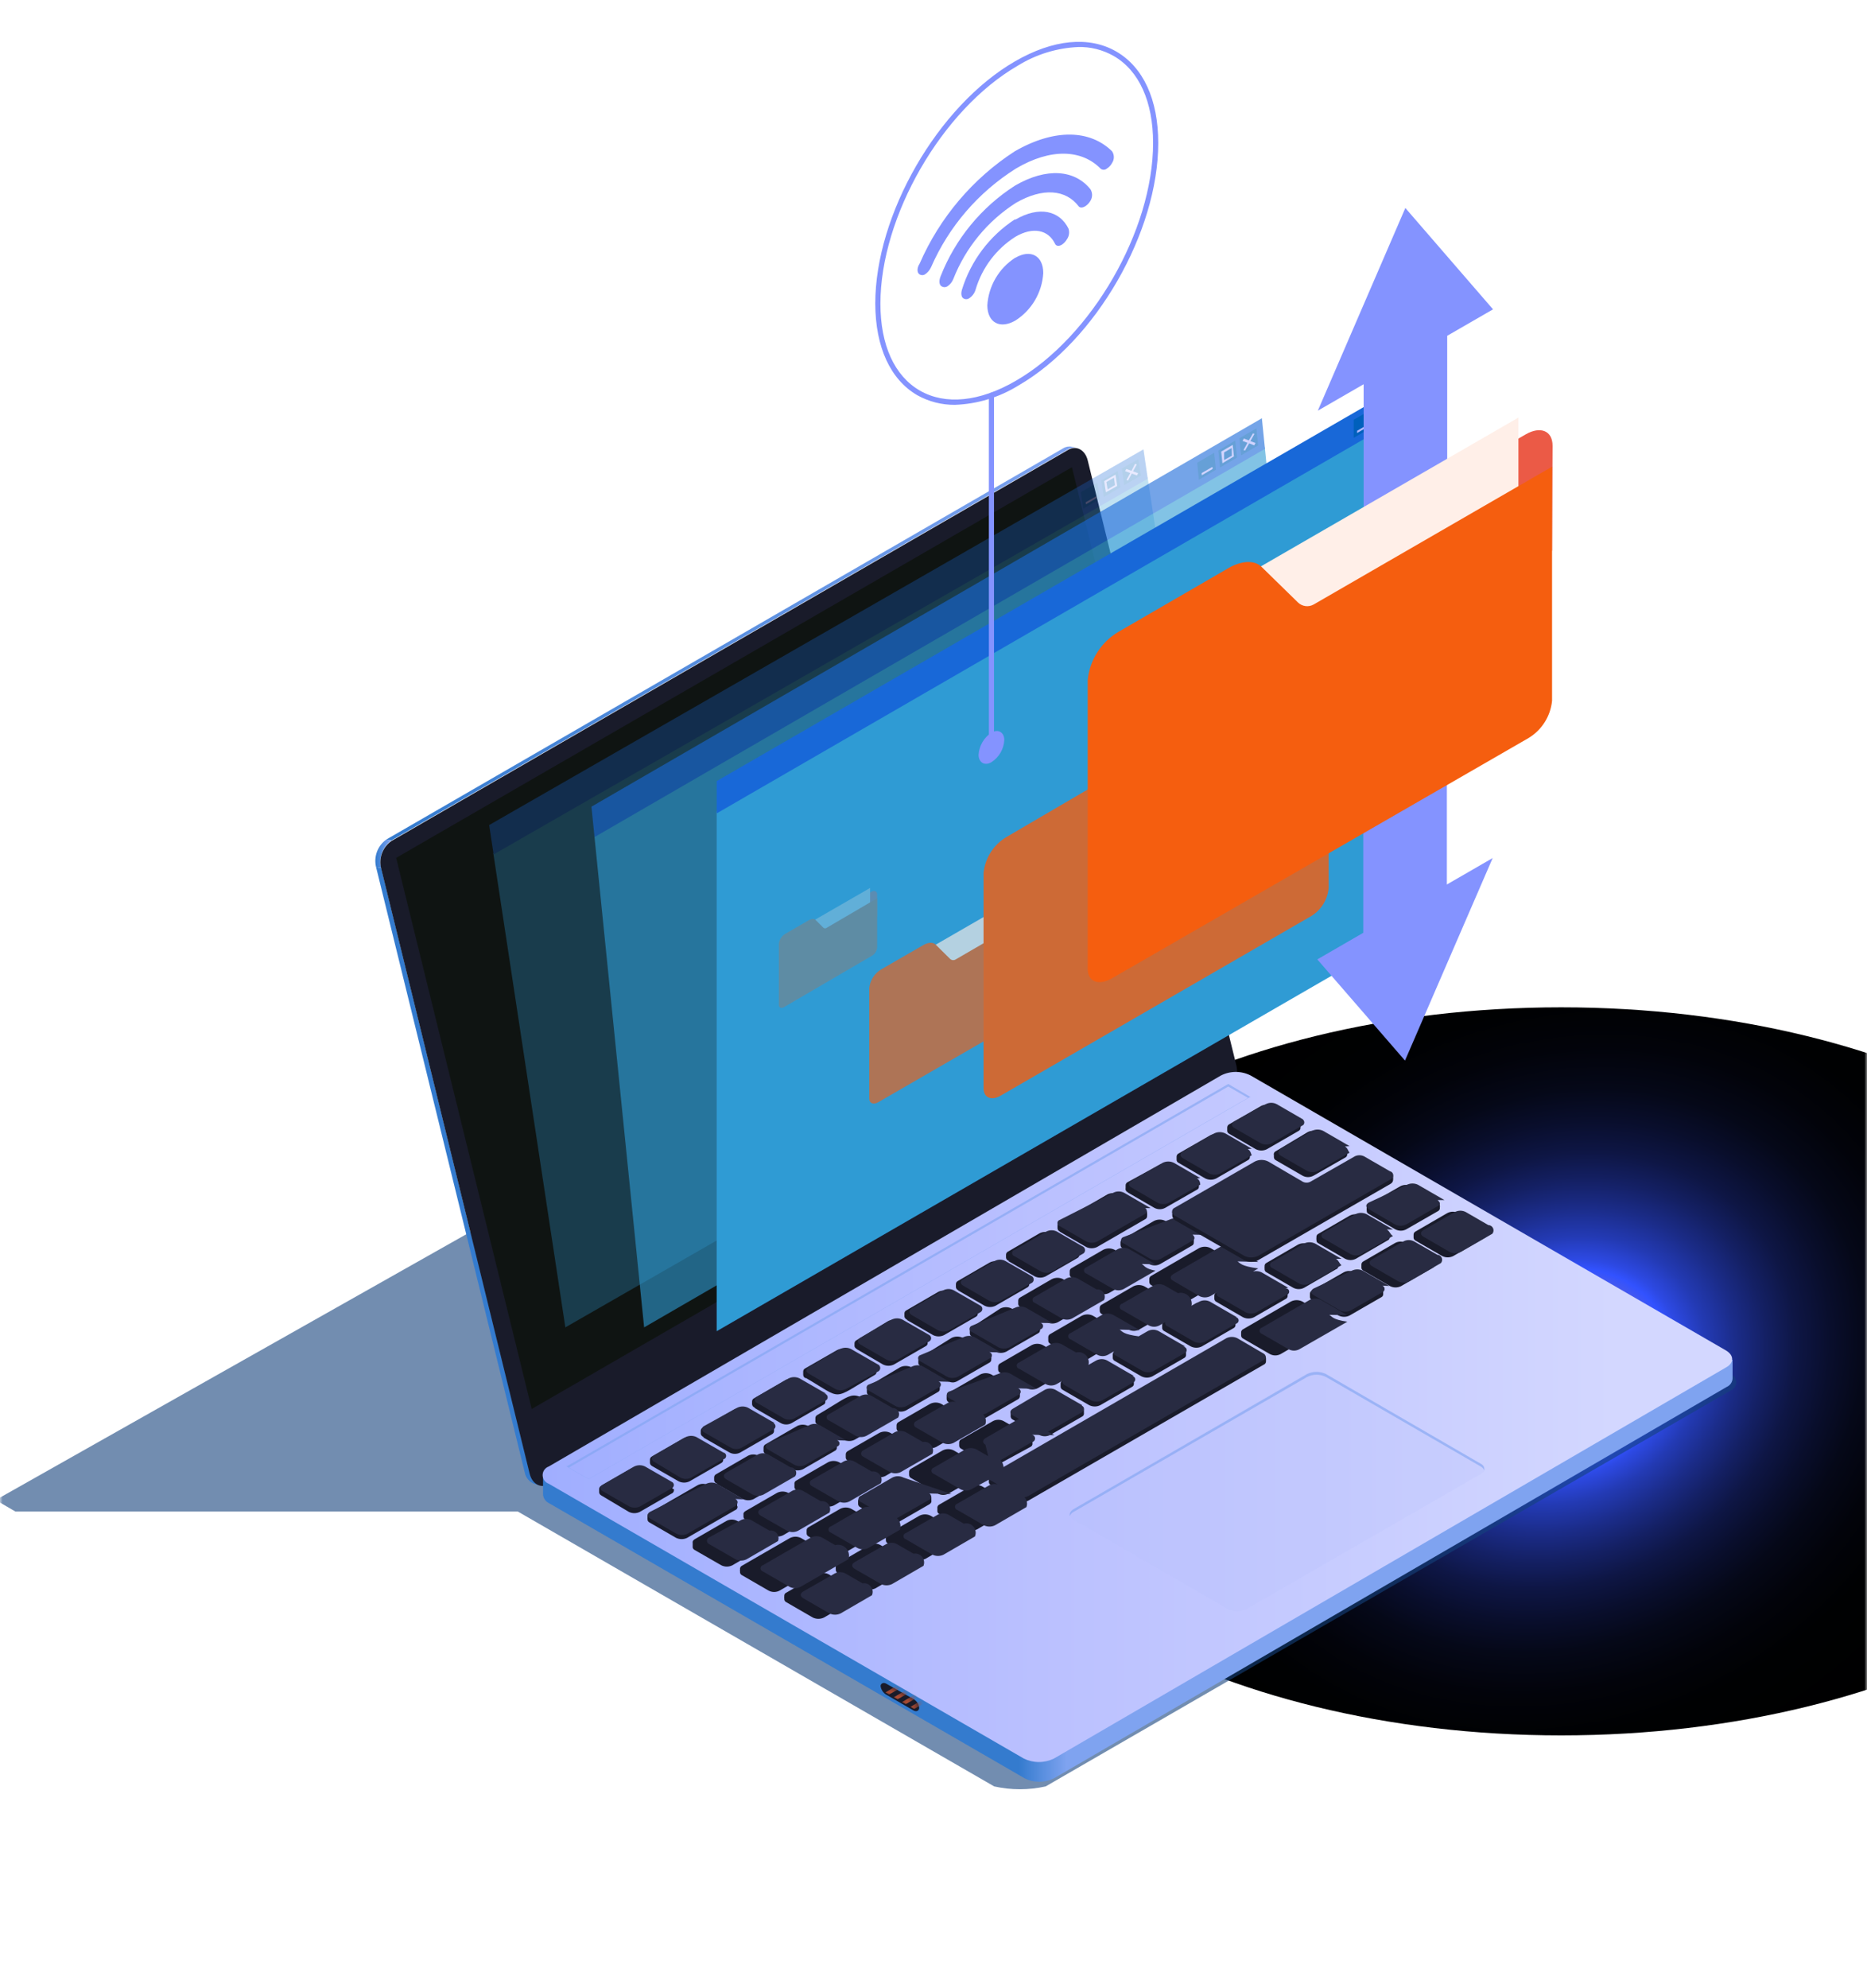 <svg width="357" height="380" viewBox="0 0 357 380" fill="none" xmlns="http://www.w3.org/2000/svg">
<mask id="mask0_2_179" style="mask-type:alpha" maskUnits="userSpaceOnUse" x="0" y="0" width="357" height="380">
<rect y="0.5" width="357" height="379" fill="#D9D9D9"/>
</mask>
<g mask="url(#mask0_2_179)">
<path style="mix-blend-mode:screen" d="M298.517 331.706C365.042 331.706 418.972 300.553 418.972 262.124C418.972 223.696 365.042 192.543 298.517 192.543C231.991 192.543 178.062 223.696 178.062 262.124C178.062 300.553 231.991 331.706 298.517 331.706Z" fill="url(#paint0_radial_2_179)"/>
<g style="mix-blend-mode:multiply" opacity="0.6">
<path d="M331.001 262.715L223.835 204.168L138.851 253.423L129.007 213.427L-0.833 286.719L2.941 288.919H99.016L190.104 341.458C193.345 342.181 196.706 342.181 199.948 341.458L331.198 265.638C331.459 265.483 331.671 265.259 331.812 264.99C331.953 264.721 332.017 264.419 331.997 264.116C331.976 263.814 331.872 263.522 331.697 263.275C331.521 263.028 331.28 262.834 331.001 262.715Z" fill="#14417C"/>
</g>
<path d="M204.968 85.397C204.393 85.271 203.792 85.377 203.295 85.693L73.882 160.462L74.833 160.659L204.246 85.89C204.743 85.574 205.345 85.468 205.92 85.594L204.968 85.397Z" fill="url(#paint1_linear_2_179)"/>
<path d="M101.28 281.597L72.897 165.946L71.913 165.749L100.329 281.4C100.42 281.939 100.663 282.442 101.029 282.849C101.395 283.256 101.869 283.55 102.396 283.698L103.347 283.895C102.821 283.747 102.347 283.453 101.981 283.046C101.615 282.639 101.372 282.136 101.28 281.597Z" fill="#347BCE"/>
<path d="M74.833 160.659L73.882 160.462C73.062 161.045 72.437 161.86 72.086 162.803C71.735 163.745 71.675 164.771 71.913 165.749L72.897 165.946C72.641 164.972 72.69 163.943 73.036 162.998C73.382 162.053 74.009 161.237 74.833 160.659Z" fill="url(#paint2_linear_2_179)"/>
<path d="M236.403 203.609L207.987 87.991C207.495 85.988 205.821 85.069 204.246 85.988L74.833 160.757C74.009 161.335 73.382 162.151 73.036 163.097C72.69 164.042 72.641 165.071 72.897 166.044L101.28 281.695C101.772 283.698 103.446 284.585 105.054 283.665L234.434 208.929C235.259 208.344 235.889 207.523 236.24 206.574C236.591 205.625 236.648 204.591 236.403 203.609Z" fill="#191B2A"/>
<path d="M230.824 194.678L204.968 89.305L75.752 163.975L101.674 269.316L230.824 194.678Z" fill="#0F1412"/>
<path d="M103.839 282.024V285.701C103.873 286.055 104 286.394 104.208 286.682C104.415 286.971 104.696 287.199 105.021 287.343L195.879 339.882C196.762 340.334 197.741 340.57 198.733 340.57C199.726 340.57 200.704 340.334 201.588 339.882L330.148 265.113C330.47 264.979 330.749 264.757 330.952 264.472C331.155 264.188 331.274 263.852 331.296 263.504V259.892L103.839 282.024Z" fill="url(#paint3_linear_2_179)"/>
<path d="M330.017 258.118L239.159 205.58C238.275 205.127 237.297 204.891 236.304 204.891C235.311 204.891 234.333 205.127 233.449 205.58L104.922 280.316C104.583 280.436 104.288 280.658 104.08 280.952C103.872 281.246 103.76 281.597 103.76 281.958C103.76 282.318 103.872 282.67 104.08 282.964C104.288 283.258 104.583 283.48 104.922 283.6L195.78 336.139C196.675 336.574 197.657 336.8 198.652 336.8C199.646 336.8 200.628 336.574 201.523 336.139L330.05 261.369C331.625 260.515 331.592 259.038 330.017 258.118Z" fill="url(#paint4_linear_2_179)"/>
<path d="M224.983 221.604V221.177C224.965 221.027 224.997 220.874 225.074 220.743C225.151 220.613 225.269 220.511 225.41 220.455L231.415 217.007C231.742 216.829 232.109 216.735 232.481 216.735C232.854 216.735 233.22 216.829 233.548 217.007L238.601 219.929C238.929 220.126 239.06 220.389 238.994 220.619C239.01 220.655 239.018 220.694 239.018 220.734C239.018 220.773 239.01 220.812 238.994 220.849C239.012 220.879 239.021 220.913 239.021 220.947C239.021 220.982 239.012 221.016 238.994 221.046C239.021 221.193 238.996 221.345 238.925 221.476C238.853 221.608 238.739 221.711 238.601 221.768L232.563 225.249C232.237 225.411 231.877 225.495 231.513 225.495C231.149 225.495 230.79 225.411 230.463 225.249L225.41 222.294C225.272 222.243 225.155 222.148 225.078 222.022C225 221.897 224.967 221.75 224.983 221.604ZM235.09 216.744L240.143 219.667C240.469 219.829 240.829 219.913 241.193 219.913C241.557 219.913 241.917 219.829 242.243 219.667L248.281 216.186C248.419 216.128 248.533 216.025 248.604 215.894C248.676 215.763 248.701 215.611 248.674 215.463C248.692 215.433 248.7 215.4 248.7 215.365C248.7 215.33 248.692 215.296 248.674 215.266C248.692 215.231 248.701 215.191 248.701 215.152C248.701 215.112 248.692 215.072 248.674 215.037C248.674 214.807 248.674 214.544 248.281 214.347L243.227 211.425C242.9 211.246 242.534 211.153 242.161 211.153C241.788 211.153 241.422 211.246 241.095 211.425L235.09 214.872C234.955 214.928 234.841 215.024 234.765 215.148C234.688 215.272 234.652 215.417 234.663 215.562V215.989C234.637 216.145 234.665 216.305 234.743 216.442C234.821 216.579 234.943 216.686 235.09 216.744ZM215.665 227.941L220.718 230.864C221.039 231.042 221.4 231.136 221.768 231.136C222.135 231.136 222.497 231.042 222.818 230.864L228.855 227.416C228.993 227.359 229.108 227.256 229.179 227.124C229.251 226.993 229.275 226.841 229.249 226.694V226.267C229.274 226.124 229.248 225.977 229.176 225.851C229.104 225.725 228.991 225.629 228.855 225.577L223.802 222.655C223.475 222.477 223.108 222.383 222.736 222.383C222.363 222.383 221.997 222.477 221.669 222.655L215.665 225.938C215.524 225.995 215.406 226.097 215.329 226.227C215.252 226.358 215.22 226.51 215.238 226.661V227.088C215.197 227.257 215.221 227.436 215.306 227.589C215.392 227.741 215.531 227.855 215.698 227.909L215.665 227.941ZM142.558 290.528L147.644 293.451C147.97 293.613 148.33 293.697 148.694 293.697C149.058 293.697 149.418 293.613 149.744 293.451L155.749 289.97C155.89 289.913 156.007 289.812 156.085 289.681C156.162 289.551 156.194 289.398 156.176 289.248V288.985C156.194 288.834 156.162 288.682 156.085 288.551C156.007 288.421 155.89 288.319 155.749 288.263L150.696 285.34C150.37 285.178 150.01 285.094 149.646 285.094C149.282 285.094 148.922 285.178 148.596 285.34L142.558 288.821C142.23 289.018 142.099 289.281 142.164 289.51V289.937C142.175 290.061 142.221 290.179 142.297 290.278C142.372 290.377 142.474 290.452 142.591 290.495L142.558 290.528ZM163.788 257.856L168.841 260.811C169.167 260.973 169.527 261.057 169.891 261.057C170.255 261.057 170.615 260.973 170.941 260.811L176.979 257.33C177.117 257.273 177.231 257.17 177.303 257.038C177.374 256.907 177.399 256.755 177.372 256.608V256.148C177.372 255.918 177.372 255.656 176.979 255.459L171.893 252.536C171.571 252.358 171.21 252.264 170.843 252.264C170.475 252.264 170.114 252.358 169.793 252.536L163.821 256.148C163.68 256.205 163.562 256.306 163.485 256.437C163.408 256.568 163.376 256.72 163.394 256.871V257.298C163.411 257.416 163.46 257.527 163.535 257.619C163.61 257.712 163.709 257.782 163.821 257.823L163.788 257.856ZM183.213 246.658L188.266 249.581C188.592 249.743 188.952 249.827 189.316 249.827C189.68 249.827 190.04 249.743 190.366 249.581L196.404 246.1C196.542 246.043 196.656 245.94 196.728 245.808C196.799 245.677 196.824 245.525 196.798 245.378V244.984C196.824 244.836 196.799 244.685 196.728 244.553C196.656 244.422 196.542 244.319 196.404 244.261L191.318 241.339C190.996 241.161 190.635 241.067 190.268 241.067C189.9 241.067 189.539 241.161 189.218 241.339L183.213 244.82C183.078 244.875 182.964 244.971 182.888 245.095C182.811 245.219 182.776 245.364 182.786 245.509V245.936C182.778 246.085 182.818 246.233 182.901 246.358C182.984 246.482 183.105 246.576 183.246 246.626L183.213 246.658ZM202.638 235.428L207.691 238.351C208.018 238.513 208.377 238.597 208.741 238.597C209.105 238.597 209.465 238.513 209.791 238.351L218.946 233.064C219.084 233.006 219.198 232.904 219.27 232.772C219.341 232.641 219.366 232.489 219.34 232.342C219.357 232.312 219.366 232.278 219.366 232.243C219.366 232.208 219.357 232.175 219.34 232.145C219.357 232.115 219.366 232.081 219.366 232.046C219.366 232.011 219.357 231.978 219.34 231.948C219.366 231.8 219.341 231.648 219.27 231.517C219.198 231.386 219.084 231.283 218.946 231.225L213.893 228.303C213.561 228.14 213.196 228.056 212.827 228.056C212.457 228.056 212.092 228.14 211.76 228.303L202.638 233.589C202.497 233.646 202.38 233.748 202.302 233.878C202.225 234.009 202.193 234.161 202.211 234.312V234.706C202.203 234.855 202.243 235.003 202.326 235.127C202.409 235.252 202.53 235.346 202.671 235.395L202.638 235.428ZM192.794 241.043L197.848 243.966C198.174 244.128 198.533 244.212 198.897 244.212C199.262 244.212 199.621 244.128 199.947 243.966L205.985 240.485C206.123 240.428 206.237 240.325 206.309 240.193C206.38 240.062 206.405 239.91 206.379 239.763V239.369C206.405 239.221 206.38 239.069 206.309 238.938C206.237 238.807 206.123 238.704 205.985 238.646L200.932 235.724C200.6 235.561 200.235 235.477 199.866 235.477C199.496 235.477 199.131 235.561 198.799 235.724L192.794 239.204C192.66 239.26 192.546 239.356 192.469 239.48C192.392 239.604 192.357 239.749 192.368 239.894V240.321C192.366 240.488 192.425 240.65 192.534 240.777C192.642 240.904 192.793 240.987 192.958 241.011L192.794 241.043ZM173.369 252.274L178.422 255.196C178.749 255.358 179.108 255.442 179.472 255.442C179.837 255.442 180.196 255.358 180.522 255.196L186.56 251.715C186.698 251.658 186.812 251.555 186.884 251.423C186.955 251.292 186.98 251.14 186.954 250.993V250.566C186.954 250.336 186.954 250.073 186.56 249.876L181.474 246.954C181.153 246.776 180.791 246.682 180.424 246.682C180.057 246.682 179.695 246.776 179.374 246.954L173.369 250.435C173.231 250.485 173.114 250.581 173.037 250.706C172.96 250.831 172.926 250.978 172.943 251.124V251.551C172.941 251.718 173 251.88 173.109 252.007C173.217 252.134 173.368 252.217 173.533 252.241L173.369 252.274ZM214.68 238.679L219.734 241.602C220.061 241.78 220.427 241.873 220.8 241.873C221.173 241.873 221.539 241.78 221.866 241.602L227.871 238.121C228.006 238.07 228.12 237.973 228.192 237.847C228.263 237.721 228.289 237.574 228.265 237.431C228.282 237.395 228.291 237.356 228.291 237.316C228.291 237.277 228.282 237.237 228.265 237.201C228.282 237.172 228.291 237.138 228.291 237.103C228.291 237.068 228.282 237.034 228.265 237.004C228.291 236.857 228.267 236.705 228.195 236.574C228.123 236.442 228.009 236.34 227.871 236.282L222.818 233.36C222.486 233.197 222.121 233.113 221.751 233.113C221.382 233.113 221.017 233.197 220.685 233.36L214.68 236.84C214.54 236.897 214.422 236.998 214.345 237.129C214.267 237.26 214.236 237.412 214.254 237.563V237.99C214.26 238.151 214.322 238.305 214.43 238.425C214.538 238.545 214.685 238.623 214.844 238.646L214.68 238.679ZM136.98 283.6L142.033 286.522C142.36 286.684 142.719 286.769 143.083 286.769C143.448 286.769 143.807 286.684 144.133 286.522L150.171 283.042C150.309 282.984 150.423 282.881 150.495 282.75C150.566 282.618 150.591 282.466 150.564 282.319V281.925C150.591 281.778 150.566 281.626 150.495 281.494C150.423 281.363 150.309 281.26 150.171 281.203L145.085 278.28C144.764 278.102 144.402 278.008 144.035 278.008C143.667 278.008 143.306 278.102 142.985 278.28L136.98 281.761C136.845 281.816 136.731 281.912 136.655 282.036C136.578 282.16 136.543 282.305 136.553 282.451V282.877C136.552 283.044 136.611 283.206 136.719 283.333C136.828 283.46 136.979 283.543 137.144 283.567L136.98 283.6ZM204.968 244.196L210.021 247.118C210.342 247.296 210.704 247.39 211.071 247.39C211.438 247.39 211.8 247.296 212.121 247.118L218.159 243.637C218.487 243.44 218.618 243.178 218.552 242.948C218.568 242.912 218.576 242.872 218.576 242.833C218.576 242.793 218.568 242.754 218.552 242.718C218.57 242.688 218.579 242.654 218.579 242.62C218.579 242.585 218.57 242.551 218.552 242.521C218.579 242.374 218.554 242.222 218.482 242.09C218.411 241.959 218.297 241.856 218.159 241.799L213.105 238.876C212.773 238.714 212.408 238.629 212.039 238.629C211.669 238.629 211.305 238.714 210.973 238.876L204.968 242.357C204.827 242.413 204.709 242.515 204.632 242.646C204.555 242.776 204.523 242.929 204.541 243.079V243.473C204.527 243.564 204.532 243.656 204.554 243.745C204.576 243.834 204.616 243.918 204.671 243.991C204.726 244.065 204.795 244.127 204.874 244.173C204.953 244.219 205.041 244.249 205.132 244.261L204.968 244.196ZM195.124 249.811L200.177 252.733C200.503 252.895 200.863 252.98 201.227 252.98C201.591 252.98 201.951 252.895 202.277 252.733L208.315 249.252C208.643 249.055 208.774 248.793 208.709 248.563C208.726 248.527 208.735 248.488 208.735 248.448C208.735 248.408 208.726 248.369 208.709 248.333C208.726 248.303 208.735 248.269 208.735 248.235C208.735 248.2 208.726 248.166 208.709 248.136C208.735 247.989 208.71 247.837 208.639 247.705C208.567 247.574 208.453 247.471 208.315 247.414L203.262 244.491C202.929 244.329 202.565 244.244 202.195 244.244C201.825 244.244 201.461 244.329 201.129 244.491L195.124 247.972C194.983 248.029 194.866 248.13 194.788 248.261C194.711 248.391 194.679 248.544 194.697 248.694V249.088C194.683 249.19 194.691 249.293 194.721 249.391C194.751 249.489 194.802 249.578 194.871 249.654C194.94 249.729 195.025 249.789 195.12 249.827C195.215 249.865 195.317 249.882 195.419 249.876L195.124 249.811ZM185.28 255.426L190.333 258.348C190.66 258.51 191.019 258.595 191.383 258.595C191.748 258.595 192.107 258.51 192.433 258.348L198.471 254.868C198.609 254.81 198.723 254.707 198.795 254.576C198.866 254.444 198.891 254.293 198.865 254.145C198.882 254.115 198.891 254.081 198.891 254.047C198.891 254.012 198.882 253.978 198.865 253.948C198.882 253.918 198.891 253.884 198.891 253.85C198.891 253.815 198.882 253.781 198.865 253.751C198.891 253.604 198.866 253.452 198.795 253.321C198.723 253.189 198.609 253.086 198.471 253.029L193.418 250.106C193.086 249.944 192.721 249.859 192.351 249.859C191.982 249.859 191.617 249.944 191.285 250.106L185.871 253.653C185.73 253.709 185.612 253.811 185.535 253.941C185.458 254.072 185.426 254.224 185.444 254.375V254.769C185.426 254.92 185.458 255.072 185.535 255.203C185.612 255.333 185.73 255.435 185.871 255.491L185.28 255.426ZM146.43 277.886L151.483 280.809C151.81 280.971 152.169 281.055 152.533 281.055C152.898 281.055 153.257 280.971 153.583 280.809L159.621 277.328C159.759 277.27 159.873 277.167 159.945 277.036C160.016 276.905 160.041 276.753 160.015 276.606V276.211C160.041 276.064 160.016 275.912 159.945 275.781C159.873 275.65 159.759 275.547 159.621 275.489L154.535 272.567C154.209 272.405 153.849 272.32 153.485 272.32C153.121 272.32 152.761 272.405 152.435 272.567L146.43 276.047C146.295 276.102 146.181 276.199 146.105 276.323C146.028 276.447 145.993 276.592 146.003 276.737V277.164C145.983 277.278 145.992 277.395 146.029 277.505C146.066 277.614 146.13 277.713 146.215 277.792C146.3 277.87 146.403 277.926 146.515 277.954C146.627 277.982 146.745 277.981 146.857 277.952L146.43 277.886ZM156.274 272.271L161.327 275.194C161.653 275.356 162.013 275.44 162.377 275.44C162.741 275.44 163.101 275.356 163.427 275.194L169.465 271.713C169.603 271.655 169.717 271.552 169.789 271.421C169.86 271.29 169.885 271.138 169.858 270.99V270.596C169.885 270.449 169.86 270.297 169.789 270.166C169.717 270.035 169.603 269.931 169.465 269.874C162.016 265.572 164.543 265.638 156.34 270.432C156.199 270.489 156.081 270.59 156.004 270.721C155.927 270.852 155.895 271.004 155.913 271.155V271.549C155.899 271.644 155.906 271.742 155.932 271.835C155.958 271.928 156.004 272.015 156.066 272.089C156.127 272.163 156.204 272.224 156.291 272.267C156.378 272.309 156.473 272.333 156.569 272.337L156.274 272.271ZM166.118 266.656L171.171 269.578C171.497 269.74 171.857 269.825 172.221 269.825C172.585 269.825 172.944 269.74 173.271 269.578L179.308 266.098C179.446 266.04 179.561 265.937 179.632 265.806C179.704 265.675 179.729 265.523 179.702 265.375V264.981C179.729 264.834 179.704 264.682 179.632 264.551C179.561 264.419 179.446 264.316 179.308 264.259L174.255 261.336C173.923 261.174 173.558 261.09 173.189 261.09C172.819 261.09 172.454 261.174 172.122 261.336L166.183 264.883C166.043 264.94 165.925 265.041 165.848 265.172C165.771 265.302 165.739 265.455 165.757 265.605V265.999C165.739 266.15 165.771 266.302 165.848 266.433C165.925 266.563 166.043 266.665 166.183 266.722L166.118 266.656ZM175.961 261.041C180.916 263.898 181.769 264.751 183.115 263.963L189.152 260.483C189.29 260.425 189.405 260.322 189.476 260.191C189.548 260.059 189.572 259.908 189.546 259.76C189.563 259.73 189.572 259.696 189.572 259.662C189.572 259.627 189.563 259.593 189.546 259.563C189.563 259.533 189.572 259.499 189.572 259.465C189.572 259.43 189.563 259.396 189.546 259.366C189.572 259.219 189.548 259.067 189.476 258.936C189.405 258.804 189.29 258.701 189.152 258.644L184.099 255.721C183.767 255.559 183.402 255.474 183.033 255.474C182.663 255.474 182.298 255.559 181.966 255.721L176.027 259.432C175.887 259.489 175.769 259.59 175.691 259.721C175.614 259.851 175.582 260.004 175.601 260.154V260.548C175.615 260.671 175.662 260.788 175.738 260.886C175.813 260.984 175.913 261.06 176.027 261.107L175.961 261.041ZM158.636 298.048V297.621C158.663 297.474 158.638 297.322 158.567 297.19C158.495 297.059 158.381 296.956 158.243 296.899L153.157 293.976C152.83 293.814 152.471 293.73 152.107 293.73C151.742 293.73 151.383 293.814 151.057 293.976L141.902 299.263C141.764 299.32 141.65 299.423 141.578 299.555C141.506 299.686 141.482 299.838 141.508 299.985C141.491 300.015 141.482 300.049 141.482 300.084C141.482 300.118 141.491 300.152 141.508 300.182C141.491 300.212 141.482 300.246 141.482 300.281C141.482 300.315 141.491 300.349 141.508 300.379C141.482 300.527 141.506 300.679 141.578 300.81C141.65 300.941 141.764 301.044 141.902 301.102L146.955 304.024C147.282 304.202 147.649 304.296 148.022 304.296C148.394 304.296 148.761 304.202 149.088 304.024L158.243 298.738C158.604 298.606 158.735 298.343 158.669 298.114L158.636 298.048ZM146.463 294.764V294.37C146.481 294.22 146.449 294.067 146.372 293.937C146.295 293.806 146.177 293.705 146.036 293.648L140.983 290.725C140.662 290.547 140.301 290.454 139.933 290.454C139.566 290.454 139.205 290.547 138.883 290.725L132.846 294.206C132.518 294.403 132.386 294.666 132.452 294.896V295.552C132.425 295.7 132.45 295.852 132.522 295.983C132.593 296.114 132.708 296.217 132.846 296.275L137.932 299.197C138.258 299.359 138.617 299.444 138.982 299.444C139.346 299.444 139.705 299.359 140.032 299.197L146.036 295.716C146.126 295.69 146.209 295.646 146.281 295.587C146.354 295.528 146.413 295.455 146.456 295.372C146.499 295.289 146.525 295.198 146.531 295.105C146.538 295.012 146.526 294.918 146.496 294.83L146.463 294.764ZM154.075 263.372C161.36 267.608 158.833 267.707 167.201 262.847C167.339 262.789 167.453 262.686 167.525 262.555C167.596 262.424 167.621 262.272 167.594 262.125V261.698C167.619 261.555 167.593 261.408 167.521 261.282C167.449 261.156 167.336 261.059 167.201 261.008L162.115 258.086C161.793 257.907 161.432 257.814 161.065 257.814C160.697 257.814 160.336 257.907 160.015 258.086L154.01 261.534C153.869 261.59 153.751 261.692 153.674 261.822C153.597 261.953 153.565 262.105 153.583 262.256V262.716C153.571 262.879 153.617 263.041 153.713 263.173C153.809 263.306 153.949 263.4 154.108 263.438L154.075 263.372ZM255.795 241.963C255.812 241.927 255.821 241.888 255.821 241.848C255.821 241.808 255.812 241.769 255.795 241.733C255.812 241.703 255.821 241.669 255.821 241.634C255.821 241.6 255.812 241.566 255.795 241.536C255.821 241.389 255.796 241.237 255.725 241.105C255.653 240.974 255.539 240.871 255.401 240.813L250.348 237.891C250.016 237.729 249.651 237.644 249.281 237.644C248.912 237.644 248.547 237.729 248.215 237.891L242.21 241.372C242.072 241.429 241.958 241.532 241.886 241.664C241.815 241.795 241.79 241.947 241.816 242.094C241.799 242.124 241.79 242.158 241.79 242.193C241.79 242.227 241.799 242.261 241.816 242.291C241.799 242.321 241.79 242.355 241.79 242.39C241.79 242.424 241.799 242.458 241.816 242.488C241.79 242.635 241.815 242.787 241.886 242.919C241.958 243.05 242.072 243.153 242.21 243.211L247.263 246.133C247.591 246.311 247.957 246.405 248.33 246.405C248.702 246.405 249.069 246.311 249.396 246.133L255.401 242.652C255.795 242.521 255.926 242.258 255.86 242.028L255.795 241.963ZM140.95 287.934V287.507C140.95 287.277 140.95 287.015 140.557 286.818L135.471 283.895C135.149 283.717 134.788 283.624 134.421 283.624C134.053 283.624 133.692 283.717 133.371 283.895L124.216 289.182C123.888 289.379 123.757 289.642 123.822 289.872C123.805 289.907 123.796 289.947 123.796 289.986C123.796 290.026 123.805 290.066 123.822 290.101C123.805 290.131 123.796 290.165 123.796 290.2C123.796 290.235 123.805 290.268 123.822 290.298C123.796 290.446 123.82 290.598 123.892 290.729C123.964 290.86 124.078 290.963 124.216 291.021L129.269 293.943C129.601 294.106 129.966 294.19 130.336 294.19C130.705 294.19 131.07 294.106 131.402 293.943L140.557 288.657C140.713 288.611 140.847 288.508 140.932 288.368C141.017 288.228 141.047 288.062 141.016 287.901L140.95 287.934ZM144.232 269.086L149.285 272.008C149.606 272.187 149.967 272.28 150.335 272.28C150.702 272.28 151.064 272.187 151.385 272.008L157.422 268.528C157.558 268.476 157.671 268.38 157.743 268.254C157.815 268.128 157.841 267.981 157.816 267.838V267.411C157.843 267.264 157.818 267.112 157.746 266.981C157.675 266.849 157.56 266.746 157.422 266.689L152.337 263.766C152.01 263.604 151.651 263.52 151.286 263.52C150.922 263.52 150.563 263.604 150.236 263.766L144.232 267.247C144.091 267.304 143.973 267.405 143.896 267.536C143.819 267.666 143.787 267.819 143.805 267.969V268.396C143.811 268.558 143.874 268.712 143.982 268.832C144.089 268.952 144.236 269.03 144.396 269.053L144.232 269.086ZM134.388 274.701L139.474 277.623C139.795 277.802 140.156 277.895 140.524 277.895C140.891 277.895 141.253 277.802 141.574 277.623L147.611 274.143C147.74 274.083 147.847 273.984 147.917 273.86C147.988 273.737 148.019 273.595 148.005 273.453V273.026C148.021 272.88 147.991 272.733 147.921 272.603C147.851 272.474 147.743 272.37 147.611 272.304L142.525 269.381C142.199 269.219 141.84 269.135 141.475 269.135C141.111 269.135 140.752 269.219 140.426 269.381L134.388 272.862C134.257 272.928 134.149 273.033 134.078 273.162C134.008 273.291 133.979 273.438 133.994 273.585V273.979C134.001 274.154 134.072 274.32 134.193 274.447C134.313 274.574 134.476 274.652 134.65 274.668L134.388 274.701ZM128.58 284.552V284.158C128.596 284.012 128.566 283.864 128.496 283.735C128.426 283.606 128.318 283.502 128.186 283.436L123.1 280.513C122.774 280.351 122.415 280.267 122.05 280.267C121.686 280.267 121.327 280.351 121 280.513L114.963 283.994C114.832 284.06 114.723 284.164 114.653 284.293C114.583 284.423 114.554 284.57 114.569 284.716V285.11C114.554 285.256 114.583 285.404 114.653 285.533C114.723 285.662 114.832 285.767 114.963 285.833L120.246 288.985C120.572 289.147 120.931 289.231 121.296 289.231C121.66 289.231 122.019 289.147 122.346 288.985L128.383 285.504C128.559 285.444 128.705 285.318 128.791 285.153C128.876 284.988 128.895 284.796 128.843 284.618L128.58 284.552ZM124.675 280.218L129.761 283.14C130.088 283.302 130.447 283.386 130.811 283.386C131.176 283.386 131.535 283.302 131.861 283.14L137.899 279.659C138.028 279.599 138.134 279.5 138.205 279.377C138.275 279.254 138.306 279.111 138.293 278.97V278.543C138.308 278.397 138.279 278.249 138.209 278.12C138.138 277.991 138.03 277.887 137.899 277.821L132.813 274.898C132.487 274.736 132.127 274.652 131.763 274.652C131.399 274.652 131.039 274.736 130.713 274.898L124.675 278.379C124.544 278.445 124.436 278.549 124.366 278.678C124.295 278.807 124.266 278.955 124.282 279.101V279.495C124.273 279.59 124.282 279.686 124.311 279.777C124.339 279.868 124.385 279.953 124.446 280.026C124.507 280.099 124.582 280.16 124.666 280.204C124.751 280.248 124.843 280.275 124.938 280.283L124.675 280.218ZM284.309 235.527C284.335 235.379 284.31 235.228 284.239 235.096C284.167 234.965 284.053 234.862 283.915 234.804L278.862 231.882C278.535 231.704 278.168 231.61 277.795 231.61C277.423 231.61 277.056 231.704 276.729 231.882L270.724 235.363C270.589 235.418 270.476 235.514 270.399 235.638C270.322 235.762 270.287 235.907 270.298 236.052V236.446C270.279 236.597 270.311 236.749 270.389 236.88C270.466 237.01 270.584 237.112 270.724 237.169L275.777 240.091C276.104 240.253 276.463 240.337 276.827 240.337C277.192 240.337 277.551 240.253 277.877 240.091L283.915 236.61C284.053 236.553 284.167 236.45 284.239 236.319C284.31 236.187 284.335 236.035 284.309 235.888V235.494V235.527ZM245.82 246.461L240.766 243.539C240.434 243.376 240.07 243.292 239.7 243.292C239.33 243.292 238.966 243.376 238.634 243.539L232.629 247.02C232.488 247.076 232.37 247.178 232.293 247.308C232.216 247.439 232.184 247.591 232.202 247.742V248.136C232.184 248.287 232.216 248.439 232.293 248.57C232.37 248.7 232.488 248.802 232.629 248.858L237.682 251.781C238.008 251.943 238.368 252.027 238.732 252.027C239.096 252.027 239.456 251.943 239.782 251.781L245.82 248.3C245.958 248.243 246.072 248.14 246.143 248.008C246.215 247.877 246.24 247.725 246.213 247.578C246.231 247.548 246.24 247.514 246.24 247.479C246.24 247.445 246.231 247.411 246.213 247.381C246.231 247.351 246.24 247.317 246.24 247.282C246.24 247.248 246.231 247.214 246.213 247.184C246.233 247.019 246.19 246.853 246.092 246.719C245.995 246.586 245.851 246.493 245.688 246.461H245.82ZM265.31 235.264L260.257 232.342C259.925 232.179 259.56 232.095 259.191 232.095C258.821 232.095 258.456 232.179 258.124 232.342L252.12 235.822C251.981 235.88 251.867 235.983 251.795 236.114C251.724 236.245 251.699 236.397 251.726 236.545C251.709 236.575 251.699 236.609 251.699 236.643C251.699 236.678 251.709 236.712 251.726 236.742C251.708 236.778 251.699 236.817 251.699 236.857C251.699 236.896 251.708 236.936 251.726 236.972C251.726 237.201 251.726 237.464 252.12 237.661L257.173 240.584C257.5 240.762 257.866 240.855 258.239 240.855C258.612 240.855 258.978 240.762 259.305 240.584L265.31 237.103C265.45 237.057 265.567 236.962 265.64 236.834C265.713 236.707 265.736 236.557 265.704 236.413C265.721 236.378 265.73 236.338 265.73 236.298C265.73 236.259 265.721 236.219 265.704 236.184C265.721 236.154 265.73 236.12 265.73 236.085C265.73 236.05 265.721 236.016 265.704 235.986C265.724 235.822 265.68 235.656 265.583 235.522C265.486 235.388 265.341 235.296 265.179 235.264H265.31ZM226.394 257.692L221.341 254.769C221.009 254.607 220.644 254.522 220.275 254.522C219.905 254.522 219.54 254.607 219.208 254.769L213.204 258.25C213.069 258.305 212.955 258.401 212.878 258.525C212.802 258.649 212.766 258.794 212.777 258.939V259.432C212.759 259.583 212.791 259.735 212.868 259.866C212.945 259.996 213.063 260.098 213.204 260.154L218.257 263.077C218.583 263.239 218.943 263.323 219.307 263.323C219.671 263.323 220.031 263.239 220.357 263.077L226.394 259.596C226.532 259.539 226.647 259.436 226.718 259.304C226.79 259.173 226.815 259.021 226.788 258.874V258.48C226.807 258.393 226.809 258.304 226.792 258.217C226.776 258.13 226.742 258.047 226.693 257.974C226.644 257.9 226.581 257.837 226.507 257.789C226.433 257.74 226.35 257.707 226.263 257.692H226.394ZM261.34 230.93C261.323 230.96 261.313 230.994 261.313 231.028C261.313 231.063 261.323 231.097 261.34 231.127C261.322 231.162 261.313 231.202 261.313 231.242C261.313 231.281 261.322 231.321 261.34 231.357C261.34 231.586 261.34 231.849 261.734 232.046L266.787 234.968C267.114 235.147 267.481 235.24 267.853 235.24C268.226 235.24 268.592 235.147 268.92 234.968L274.924 231.521C275.062 231.463 275.177 231.36 275.248 231.229C275.32 231.097 275.344 230.946 275.318 230.798C275.335 230.768 275.344 230.734 275.344 230.7C275.344 230.665 275.335 230.631 275.318 230.601C275.335 230.565 275.344 230.526 275.344 230.486C275.344 230.446 275.335 230.407 275.318 230.371C275.318 230.141 275.318 229.879 274.924 229.682L269.871 226.759C269.544 226.581 269.177 226.488 268.805 226.488C268.432 226.488 268.066 226.581 267.738 226.759L261.734 230.207C261.596 230.265 261.481 230.368 261.41 230.499C261.338 230.63 261.313 230.782 261.34 230.93ZM187.446 280.185L182.36 277.229C182.034 277.067 181.674 276.983 181.31 276.983C180.946 276.983 180.586 277.067 180.26 277.229L174.255 280.71C174.115 280.767 173.997 280.868 173.919 280.999C173.842 281.13 173.811 281.282 173.829 281.433V281.859C173.818 282.005 173.853 282.15 173.93 282.274C174.006 282.398 174.121 282.494 174.255 282.549L179.308 285.471C179.63 285.65 179.991 285.743 180.358 285.743C180.726 285.743 181.087 285.65 181.408 285.471L187.446 282.024C187.584 281.966 187.698 281.863 187.77 281.732C187.841 281.6 187.866 281.448 187.84 281.301V280.874C187.859 280.799 187.864 280.72 187.853 280.643C187.842 280.566 187.816 280.491 187.777 280.424C187.737 280.357 187.684 280.298 187.622 280.252C187.56 280.205 187.489 280.171 187.413 280.152L187.446 280.185ZM206.871 268.955L201.785 266.032C201.464 265.854 201.102 265.76 200.735 265.76C200.368 265.76 200.006 265.854 199.685 266.032L193.68 269.513C193.542 269.563 193.425 269.659 193.348 269.784C193.271 269.909 193.237 270.056 193.254 270.202V270.629C193.236 270.78 193.268 270.932 193.345 271.063C193.422 271.193 193.54 271.295 193.68 271.352L198.733 274.274C199.06 274.436 199.419 274.521 199.783 274.521C200.148 274.521 200.507 274.436 200.833 274.274L206.871 270.793C207.009 270.736 207.123 270.633 207.195 270.502C207.266 270.37 207.291 270.218 207.265 270.071V269.644C207.298 269.283 207.166 269.283 206.838 268.922L206.871 268.955ZM197.027 274.57L191.941 271.647C191.62 271.469 191.259 271.375 190.891 271.375C190.524 271.375 190.163 271.469 189.841 271.647L183.837 275.095C183.696 275.152 183.578 275.253 183.501 275.384C183.424 275.514 183.392 275.667 183.41 275.817V276.244C183.394 276.39 183.427 276.538 183.504 276.663C183.581 276.788 183.699 276.883 183.837 276.934L188.89 279.856C189.211 280.035 189.572 280.128 189.94 280.128C190.307 280.128 190.668 280.035 190.99 279.856L197.027 276.573C197.165 276.515 197.279 276.412 197.351 276.281C197.423 276.15 197.447 275.998 197.421 275.85V275.423C197.585 274.997 197.454 274.734 197.126 274.537L197.027 274.57ZM177.701 285.701L172.615 282.779C172.288 282.617 171.929 282.532 171.565 282.532C171.2 282.532 170.841 282.617 170.515 282.779L164.51 286.26C164.369 286.316 164.251 286.418 164.174 286.548C164.097 286.679 164.065 286.831 164.083 286.982V287.409C164.072 287.554 164.108 287.699 164.185 287.823C164.261 287.947 164.375 288.043 164.51 288.098L169.563 291.021C169.884 291.199 170.246 291.293 170.613 291.293C170.98 291.293 171.342 291.199 171.663 291.021L177.701 287.54C178.029 287.343 178.16 287.08 178.094 286.851V286.424C178.121 286.276 178.096 286.124 178.024 285.993C177.953 285.862 177.839 285.759 177.701 285.701ZM167.857 291.316L162.771 288.394C162.445 288.232 162.085 288.148 161.721 288.148C161.357 288.148 160.997 288.232 160.671 288.394L154.666 291.875C154.525 291.931 154.408 292.033 154.33 292.163C154.253 292.294 154.221 292.446 154.239 292.597V292.991C154.221 293.142 154.253 293.294 154.33 293.425C154.408 293.555 154.525 293.657 154.666 293.713L159.719 296.636C160.041 296.814 160.402 296.908 160.769 296.908C161.137 296.908 161.498 296.814 161.819 296.636L167.857 293.155C168.185 292.958 168.316 292.696 168.251 292.466V292.039C168.281 291.911 168.272 291.777 168.225 291.654C168.178 291.531 168.096 291.425 167.988 291.349L167.857 291.316ZM216.419 263.274L211.366 260.351C211.039 260.173 210.672 260.08 210.3 260.08C209.927 260.08 209.561 260.173 209.233 260.351L203.229 263.832C203.094 263.887 202.98 263.984 202.903 264.107C202.827 264.231 202.791 264.376 202.802 264.522V264.948C202.784 265.099 202.816 265.251 202.893 265.382C202.97 265.513 203.088 265.614 203.229 265.671L208.282 268.593C208.608 268.755 208.968 268.84 209.332 268.84C209.696 268.84 210.055 268.755 210.382 268.593L216.419 265.113C216.557 265.055 216.672 264.952 216.743 264.821C216.815 264.689 216.84 264.538 216.813 264.39V263.996C216.843 263.868 216.835 263.734 216.788 263.611C216.741 263.488 216.658 263.382 216.551 263.307L216.419 263.274ZM235.844 252.044L230.791 249.121C230.459 248.959 230.094 248.874 229.725 248.874C229.355 248.874 228.99 248.959 228.658 249.121L222.654 252.602C222.513 252.659 222.395 252.76 222.318 252.891C222.241 253.021 222.209 253.174 222.227 253.324V253.718C222.209 253.869 222.241 254.021 222.318 254.152C222.395 254.283 222.513 254.384 222.654 254.441L227.707 257.363C228.033 257.525 228.393 257.609 228.757 257.609C229.121 257.609 229.481 257.525 229.807 257.363L235.844 253.882C235.982 253.825 236.097 253.722 236.168 253.591C236.24 253.459 236.265 253.307 236.238 253.16C236.255 253.13 236.265 253.096 236.265 253.062C236.265 253.027 236.255 252.993 236.238 252.963C236.255 252.933 236.265 252.899 236.265 252.865C236.265 252.83 236.255 252.796 236.238 252.766C236.268 252.638 236.26 252.504 236.213 252.381C236.166 252.258 236.084 252.152 235.976 252.077L235.844 252.044ZM182.983 292.63L177.93 289.707C177.604 289.545 177.245 289.461 176.88 289.461C176.516 289.461 176.157 289.545 175.83 289.707L169.793 293.188C169.465 293.385 169.333 293.648 169.399 293.878C169.381 293.913 169.372 293.953 169.372 293.993C169.372 294.032 169.381 294.072 169.399 294.108C169.382 294.137 169.373 294.171 169.373 294.206C169.373 294.241 169.382 294.275 169.399 294.305C169.372 294.452 169.397 294.604 169.469 294.735C169.54 294.867 169.655 294.969 169.793 295.027L174.846 297.949C175.178 298.112 175.543 298.196 175.912 298.196C176.282 298.196 176.647 298.112 176.979 297.949L182.983 294.469C183.124 294.412 183.242 294.311 183.319 294.18C183.396 294.049 183.428 293.897 183.41 293.746V293.352C183.432 293.221 183.417 293.086 183.364 292.964C183.312 292.841 183.225 292.737 183.115 292.663L182.983 292.63ZM192.827 287.015L187.774 284.092C187.448 283.93 187.088 283.846 186.724 283.846C186.36 283.846 186 283.93 185.674 284.092L179.636 287.573C179.498 287.631 179.384 287.733 179.313 287.865C179.241 287.996 179.216 288.148 179.243 288.295V288.689C179.216 288.837 179.241 288.989 179.313 289.12C179.384 289.251 179.498 289.354 179.636 289.412L184.69 292.334C185.022 292.497 185.387 292.581 185.756 292.581C186.126 292.581 186.49 292.497 186.822 292.334L192.827 288.854C192.968 288.797 193.086 288.695 193.163 288.565C193.24 288.434 193.272 288.282 193.254 288.131V287.737C193.265 287.592 193.229 287.447 193.152 287.323C193.076 287.199 192.962 287.103 192.827 287.048V287.015ZM173.402 298.245L168.349 295.322C168.028 295.144 167.666 295.051 167.299 295.051C166.932 295.051 166.57 295.144 166.249 295.322L160.211 298.836C159.883 299.033 159.752 299.296 159.818 299.526C159.802 299.562 159.794 299.601 159.794 299.64C159.794 299.68 159.802 299.719 159.818 299.755C159.8 299.785 159.791 299.819 159.791 299.854C159.791 299.889 159.8 299.923 159.818 299.952C159.791 300.1 159.816 300.252 159.888 300.383C159.959 300.514 160.073 300.617 160.211 300.675L165.264 303.597C165.597 303.76 165.961 303.844 166.331 303.844C166.701 303.844 167.065 303.76 167.397 303.597L173.402 300.117C173.543 300.06 173.661 299.958 173.738 299.828C173.815 299.697 173.847 299.545 173.829 299.394V299C173.847 298.85 173.815 298.697 173.738 298.567C173.661 298.436 173.543 298.334 173.402 298.278V298.245ZM163.558 303.86L158.505 300.938C158.184 300.759 157.823 300.666 157.455 300.666C157.088 300.666 156.727 300.759 156.405 300.938L150.368 304.418C150.232 304.47 150.119 304.566 150.047 304.692C149.975 304.818 149.949 304.965 149.974 305.108C149.956 305.144 149.947 305.183 149.947 305.223C149.947 305.263 149.956 305.302 149.974 305.338C149.957 305.368 149.947 305.402 149.947 305.436C149.947 305.471 149.957 305.505 149.974 305.535C149.947 305.682 149.972 305.834 150.044 305.965C150.115 306.097 150.23 306.2 150.368 306.257L155.421 309.18C155.753 309.342 156.118 309.426 156.487 309.426C156.857 309.426 157.222 309.342 157.554 309.18L163.558 305.699C163.699 305.642 163.817 305.541 163.894 305.41C163.971 305.279 164.003 305.127 163.985 304.976V304.55C164.001 304.424 163.982 304.295 163.93 304.18C163.878 304.064 163.794 303.965 163.69 303.893L163.558 303.86ZM236.501 241.47L231.448 238.548C231.116 238.385 230.751 238.301 230.381 238.301C230.012 238.301 229.647 238.385 229.315 238.548L220.193 243.834C220.052 243.891 219.934 243.993 219.857 244.123C219.78 244.254 219.748 244.406 219.766 244.557V244.984C219.756 245.129 219.791 245.274 219.867 245.398C219.944 245.522 220.058 245.618 220.193 245.673L225.246 248.596C225.567 248.774 225.929 248.868 226.296 248.868C226.663 248.868 227.025 248.774 227.346 248.596L236.501 243.309C236.636 243.258 236.749 243.161 236.821 243.035C236.893 242.909 236.919 242.762 236.894 242.62C236.912 242.584 236.921 242.544 236.921 242.505C236.921 242.465 236.912 242.425 236.894 242.39C236.912 242.36 236.921 242.326 236.921 242.291C236.921 242.257 236.912 242.223 236.894 242.193C236.957 242.047 236.965 241.884 236.917 241.733C236.868 241.582 236.767 241.454 236.632 241.372L236.501 241.47ZM254.056 251.682L249.002 248.76C248.67 248.598 248.305 248.513 247.936 248.513C247.566 248.513 247.202 248.598 246.87 248.76L237.748 254.047C237.607 254.103 237.489 254.205 237.412 254.335C237.335 254.466 237.303 254.618 237.321 254.769V255.196C237.31 255.341 237.346 255.486 237.422 255.61C237.499 255.734 237.613 255.83 237.748 255.886L242.801 258.808C243.122 258.986 243.483 259.08 243.851 259.08C244.218 259.08 244.579 258.986 244.901 258.808L254.056 253.521C254.384 253.324 254.515 253.062 254.449 252.832C254.467 252.796 254.476 252.757 254.476 252.717C254.476 252.677 254.467 252.638 254.449 252.602C254.467 252.572 254.476 252.538 254.476 252.503C254.476 252.469 254.467 252.435 254.449 252.405C254.512 252.259 254.52 252.096 254.471 251.945C254.423 251.794 254.322 251.666 254.187 251.584L254.056 251.682ZM273.94 240.518L268.854 237.595C268.533 237.417 268.171 237.324 267.804 237.324C267.436 237.324 267.075 237.417 266.754 237.595L260.749 241.076C260.614 241.131 260.501 241.228 260.424 241.352C260.347 241.475 260.312 241.62 260.323 241.766V242.193C260.304 242.343 260.336 242.496 260.414 242.626C260.491 242.757 260.609 242.858 260.749 242.915L265.802 245.837C266.129 245.999 266.488 246.084 266.852 246.084C267.217 246.084 267.576 245.999 267.902 245.837L273.94 242.357C274.078 242.299 274.192 242.196 274.264 242.065C274.335 241.934 274.36 241.782 274.334 241.634V241.208C274.465 240.879 274.465 240.616 274.071 240.419L273.94 240.518ZM264.096 246.133L259.01 243.211C258.689 243.032 258.327 242.939 257.96 242.939C257.593 242.939 257.232 243.032 256.91 243.211L250.905 246.658C250.765 246.715 250.647 246.817 250.57 246.947C250.493 247.078 250.461 247.23 250.479 247.381V247.808C250.463 247.954 250.496 248.101 250.573 248.226C250.65 248.351 250.767 248.447 250.905 248.497L255.959 251.453C256.285 251.615 256.644 251.699 257.009 251.699C257.373 251.699 257.732 251.615 258.059 251.453L264.096 247.972C264.234 247.914 264.348 247.811 264.42 247.68C264.492 247.549 264.516 247.397 264.49 247.249V246.823C264.818 246.494 264.621 246.297 264.359 246.035L264.096 246.133ZM241.652 259.005L236.599 256.083C236.278 255.904 235.917 255.811 235.549 255.811C235.182 255.811 234.82 255.904 234.499 256.083L189.513 282.056C189.372 282.113 189.254 282.215 189.177 282.345C189.1 282.476 189.068 282.628 189.086 282.779V283.173C189.068 283.324 189.1 283.476 189.177 283.607C189.254 283.737 189.372 283.839 189.513 283.895L194.566 286.818C194.888 286.996 195.249 287.09 195.616 287.09C195.984 287.09 196.345 286.996 196.666 286.818L241.652 260.844C241.793 260.787 241.911 260.686 241.988 260.555C242.065 260.424 242.097 260.272 242.079 260.121V259.695C242.09 259.549 242.054 259.404 241.978 259.28C241.901 259.157 241.787 259.06 241.652 259.005ZM204.476 260.023L199.39 257.101C199.063 256.938 198.704 256.854 198.34 256.854C197.975 256.854 197.616 256.938 197.29 257.101L191.285 260.581C191.144 260.638 191.026 260.739 190.949 260.87C190.872 261.001 190.84 261.153 190.858 261.304V261.698C190.84 261.848 190.872 262.001 190.949 262.131C191.026 262.262 191.144 262.363 191.285 262.42L196.338 265.342C196.664 265.505 197.024 265.589 197.388 265.589C197.752 265.589 198.112 265.505 198.438 265.342L204.476 261.862C204.804 261.665 204.935 261.402 204.869 261.172V260.745C204.89 260.585 204.852 260.424 204.761 260.29C204.67 260.157 204.534 260.062 204.377 260.023H204.476ZM194.632 265.638L189.546 262.716C189.22 262.554 188.86 262.469 188.496 262.469C188.132 262.469 187.772 262.554 187.446 262.716L181.408 266.196C181.277 266.262 181.169 266.367 181.099 266.496C181.028 266.625 180.999 266.772 181.015 266.919V267.313C180.999 267.459 181.028 267.606 181.099 267.735C181.169 267.865 181.277 267.969 181.408 268.035L186.494 270.958C186.821 271.12 187.18 271.204 187.544 271.204C187.909 271.204 188.268 271.12 188.594 270.958L194.632 267.477C194.763 267.411 194.871 267.306 194.942 267.177C195.012 267.048 195.041 266.901 195.026 266.755V266.36C195.044 266.218 195.02 266.073 194.955 265.944C194.891 265.815 194.79 265.709 194.665 265.638H194.632ZM214.057 254.408L208.971 251.485C208.645 251.323 208.285 251.239 207.921 251.239C207.557 251.239 207.197 251.323 206.871 251.485L200.866 254.966C200.726 255.023 200.608 255.124 200.531 255.255C200.453 255.385 200.421 255.538 200.44 255.688V256.148C200.421 256.299 200.453 256.451 200.531 256.582C200.608 256.712 200.726 256.814 200.866 256.871L205.919 259.793C206.241 259.971 206.602 260.065 206.969 260.065C207.337 260.065 207.698 259.971 208.019 259.793L214.09 256.148C214.418 255.951 214.549 255.689 214.483 255.459V255.032C214.488 254.9 214.453 254.77 214.382 254.659C214.312 254.548 214.21 254.46 214.09 254.408H214.057ZM243.588 220.685V221.111C243.578 221.257 243.613 221.402 243.689 221.526C243.766 221.65 243.88 221.746 244.015 221.801L249.068 224.723C249.389 224.902 249.751 224.995 250.118 224.995C250.485 224.995 250.847 224.902 251.168 224.723L257.205 221.276C257.343 221.218 257.458 221.115 257.529 220.984C257.601 220.852 257.626 220.7 257.599 220.553V220.028C257.599 219.798 257.599 219.535 257.205 219.338L252.152 216.416C251.825 216.238 251.458 216.144 251.086 216.144C250.713 216.144 250.347 216.238 250.019 216.416L243.982 220.028C243.853 220.081 243.743 220.172 243.666 220.29C243.59 220.407 243.552 220.545 243.555 220.685H243.588ZM223.901 248.793L218.815 245.87C218.488 245.708 218.129 245.624 217.765 245.624C217.4 245.624 217.041 245.708 216.715 245.87L210.71 249.351C210.569 249.408 210.452 249.509 210.374 249.64C210.297 249.77 210.265 249.923 210.283 250.073V250.5C210.273 250.646 210.308 250.791 210.385 250.914C210.461 251.038 210.575 251.135 210.71 251.19L215.763 254.112C216.084 254.291 216.446 254.384 216.813 254.384C217.181 254.384 217.542 254.291 217.863 254.112L223.901 250.632C224.036 250.58 224.15 250.484 224.221 250.358C224.293 250.232 224.319 250.085 224.295 249.942V249.581C224.314 249.497 224.317 249.41 224.302 249.325C224.288 249.239 224.257 249.158 224.212 249.085C224.166 249.012 224.106 248.948 224.036 248.898C223.966 248.848 223.886 248.812 223.802 248.793H223.901ZM185.051 271.253L179.965 268.331C179.638 268.169 179.279 268.084 178.915 268.084C178.55 268.084 178.191 268.169 177.865 268.331L171.827 271.811C171.696 271.877 171.588 271.982 171.517 272.111C171.447 272.24 171.418 272.388 171.433 272.534V272.928C171.418 273.074 171.447 273.222 171.517 273.351C171.588 273.48 171.696 273.584 171.827 273.65L176.913 276.573C177.239 276.735 177.599 276.819 177.963 276.819C178.327 276.819 178.687 276.735 179.013 276.573L185.051 273.092C185.182 273.026 185.29 272.921 185.36 272.792C185.431 272.663 185.46 272.516 185.444 272.37V271.976C185.452 271.818 185.409 271.662 185.32 271.531C185.231 271.401 185.102 271.303 184.952 271.253H185.051ZM165.494 282.418L160.441 279.495C160.115 279.333 159.755 279.249 159.391 279.249C159.027 279.249 158.667 279.333 158.341 279.495L152.304 282.976C152.166 283.033 152.051 283.136 151.98 283.268C151.908 283.399 151.883 283.551 151.91 283.698V284.092C151.883 284.24 151.908 284.391 151.98 284.523C152.051 284.654 152.166 284.757 152.304 284.815L157.39 287.737C157.716 287.899 158.075 287.983 158.44 287.983C158.804 287.983 159.163 287.899 159.49 287.737L165.494 284.256C165.635 284.2 165.753 284.098 165.83 283.968C165.907 283.837 165.939 283.685 165.921 283.534V283.14C165.939 282.989 165.907 282.837 165.83 282.706C165.753 282.576 165.635 282.474 165.494 282.418ZM175.338 276.803L170.252 273.88C169.926 273.718 169.566 273.634 169.202 273.634C168.838 273.634 168.478 273.718 168.152 273.88L162.115 277.361C161.983 277.427 161.875 277.531 161.805 277.66C161.734 277.789 161.705 277.937 161.721 278.083V278.477C161.705 278.623 161.734 278.771 161.805 278.9C161.875 279.029 161.983 279.134 162.115 279.2L167.201 282.122C167.527 282.284 167.886 282.368 168.251 282.368C168.615 282.368 168.974 282.284 169.301 282.122L175.338 278.641C175.469 278.575 175.577 278.471 175.648 278.342C175.718 278.213 175.747 278.065 175.732 277.919V277.525C175.726 277.378 175.676 277.237 175.588 277.12C175.5 277.003 175.379 276.915 175.24 276.868L175.338 276.803Z" fill="#191B2A"/>
<path d="M128.449 284.454L122.411 287.934C122.085 288.096 121.726 288.181 121.361 288.181C120.997 288.181 120.638 288.096 120.311 287.934L115.225 285.012C115.105 284.962 115.002 284.878 114.93 284.77C114.857 284.662 114.819 284.535 114.819 284.404C114.819 284.274 114.857 284.147 114.93 284.039C115.002 283.93 115.105 283.846 115.225 283.797L121.263 280.316C121.589 280.154 121.949 280.07 122.313 280.07C122.677 280.07 123.037 280.154 123.363 280.316L128.449 283.239C128.569 283.288 128.672 283.372 128.745 283.48C128.817 283.589 128.856 283.716 128.856 283.846C128.856 283.976 128.817 284.104 128.745 284.212C128.672 284.32 128.569 284.404 128.449 284.454ZM138.293 277.624L133.207 274.701C132.88 274.539 132.521 274.455 132.157 274.455C131.792 274.455 131.433 274.539 131.107 274.701L125.069 278.182C124.949 278.231 124.846 278.315 124.774 278.423C124.701 278.532 124.662 278.659 124.662 278.789C124.662 278.919 124.701 279.047 124.774 279.155C124.846 279.263 124.949 279.347 125.069 279.397L130.09 282.418C130.411 282.596 130.772 282.689 131.14 282.689C131.507 282.689 131.868 282.596 132.19 282.418L138.227 278.937C138.401 278.928 138.565 278.851 138.681 278.721C138.798 278.592 138.859 278.422 138.85 278.247C138.842 278.073 138.764 277.91 138.635 277.793C138.506 277.676 138.336 277.615 138.162 277.624H138.293ZM148.136 272.008L143.051 269.086C142.724 268.924 142.365 268.84 142.001 268.84C141.636 268.84 141.277 268.924 140.951 269.086L134.651 272.567C134.53 272.616 134.427 272.7 134.355 272.808C134.282 272.917 134.244 273.044 134.244 273.174C134.244 273.304 134.282 273.432 134.355 273.54C134.427 273.648 134.53 273.732 134.651 273.782L139.736 276.704C140.058 276.882 140.419 276.976 140.786 276.976C141.154 276.976 141.515 276.882 141.837 276.704L147.874 273.223C147.994 273.174 148.097 273.09 148.17 272.982C148.242 272.873 148.281 272.746 148.281 272.616C148.281 272.486 148.242 272.358 148.17 272.25C148.097 272.142 147.994 272.058 147.874 272.008H148.136ZM157.98 266.393L152.894 263.471C152.568 263.309 152.209 263.224 151.844 263.224C151.48 263.224 151.121 263.309 150.794 263.471L144.79 266.952C144.653 266.984 144.531 267.061 144.443 267.171C144.356 267.282 144.308 267.418 144.308 267.559C144.308 267.7 144.356 267.836 144.443 267.947C144.531 268.057 144.653 268.134 144.79 268.167L149.843 271.089C150.164 271.267 150.525 271.361 150.893 271.361C151.26 271.361 151.621 271.267 151.943 271.089L157.98 267.641C158.097 267.556 158.185 267.436 158.23 267.299C158.276 267.162 158.277 267.013 158.233 266.875C158.189 266.737 158.103 266.616 157.987 266.53C157.871 266.443 157.731 266.396 157.587 266.393H157.98ZM167.824 260.778L162.738 257.856C162.412 257.694 162.052 257.609 161.688 257.609C161.324 257.609 160.964 257.694 160.638 257.856L154.633 261.336C154.043 261.698 154.043 262.223 154.633 262.551L159.687 265.474C160.008 265.652 160.369 265.746 160.737 265.746C161.104 265.746 161.465 265.652 161.786 265.474L167.824 262.19C168.011 262.121 168.163 261.979 168.246 261.798C168.329 261.616 168.337 261.409 168.267 261.222C168.197 261.034 168.056 260.882 167.875 260.799C167.693 260.716 167.486 260.709 167.299 260.778H167.824ZM177.668 255.163L172.582 252.241C172.256 252.079 171.896 251.994 171.532 251.994C171.168 251.994 170.808 252.079 170.482 252.241L164.477 255.721C163.886 256.083 163.886 256.608 164.477 256.969L169.53 259.892C169.857 260.054 170.216 260.138 170.58 260.138C170.945 260.138 171.304 260.054 171.63 259.892L177.668 256.411C177.833 256.324 177.957 256.175 178.012 255.996C178.068 255.817 178.05 255.624 177.963 255.459C177.876 255.293 177.727 255.169 177.548 255.114C177.37 255.058 177.177 255.076 177.012 255.163H177.668ZM187.512 249.581L182.426 246.658C182.104 246.48 181.743 246.387 181.376 246.387C181.008 246.387 180.647 246.48 180.326 246.658L174.321 250.106C173.73 250.467 173.73 250.993 174.321 251.354L179.374 254.277C179.7 254.439 180.06 254.523 180.424 254.523C180.788 254.523 181.148 254.439 181.474 254.277L187.512 250.796C187.591 250.744 187.66 250.677 187.714 250.599C187.768 250.52 187.806 250.432 187.825 250.339C187.845 250.246 187.847 250.15 187.829 250.057C187.812 249.963 187.777 249.874 187.725 249.794C187.673 249.715 187.606 249.646 187.528 249.592C187.45 249.538 187.362 249.5 187.269 249.48C187.176 249.46 187.08 249.459 186.986 249.476C186.893 249.494 186.804 249.529 186.724 249.581H187.512ZM197.355 243.966L192.269 241.043C191.948 240.865 191.587 240.772 191.219 240.772C190.852 240.772 190.491 240.865 190.169 241.043L184.165 244.491C183.574 244.852 183.574 245.378 184.165 245.739L189.218 248.661C189.544 248.823 189.904 248.908 190.268 248.908C190.632 248.908 190.991 248.823 191.318 248.661L197.355 245.181C197.516 245.059 197.622 244.878 197.65 244.678C197.678 244.478 197.625 244.275 197.503 244.114C197.443 244.034 197.367 243.967 197.281 243.916C197.195 243.866 197.1 243.832 197.001 243.819C196.801 243.791 196.598 243.844 196.437 243.966H197.355ZM207.199 238.351L202.146 235.428C201.819 235.25 201.452 235.157 201.08 235.157C200.707 235.157 200.34 235.25 200.013 235.428L194.008 238.909C193.871 238.941 193.75 239.019 193.662 239.129C193.575 239.239 193.527 239.376 193.527 239.516C193.527 239.657 193.575 239.794 193.662 239.904C193.75 240.014 193.871 240.092 194.008 240.124L199.062 243.046C199.388 243.208 199.747 243.293 200.112 243.293C200.476 243.293 200.835 243.208 201.162 243.046L207.199 239.566C207.279 239.497 207.344 239.413 207.391 239.318C207.439 239.224 207.467 239.121 207.475 239.016C207.482 238.911 207.469 238.805 207.436 238.705C207.403 238.605 207.35 238.513 207.281 238.433C207.212 238.353 207.128 238.288 207.034 238.24C206.94 238.193 206.837 238.165 206.732 238.157C206.627 238.15 206.522 238.163 206.422 238.196C206.321 238.229 206.229 238.282 206.149 238.351H207.199ZM220.029 230.93L214.976 228.007C214.648 227.829 214.282 227.736 213.909 227.736C213.537 227.736 213.17 227.829 212.843 228.007L202.671 233.163C202.534 233.195 202.412 233.272 202.325 233.382C202.237 233.493 202.19 233.629 202.19 233.77C202.19 233.911 202.237 234.047 202.325 234.158C202.412 234.268 202.534 234.345 202.671 234.377L207.724 237.3C208.05 237.462 208.41 237.546 208.774 237.546C209.138 237.546 209.498 237.462 209.824 237.3L218.979 232.013C219.074 231.959 219.154 231.88 219.209 231.785C219.264 231.689 219.293 231.581 219.293 231.471C219.293 231.361 219.264 231.253 219.209 231.158C219.154 231.063 219.074 230.984 218.979 230.93H220.029ZM256.517 240.616L251.463 237.694C251.131 237.532 250.766 237.447 250.397 237.447C250.027 237.447 249.663 237.532 249.331 237.694L243.326 241.175C243.189 241.207 243.067 241.284 242.979 241.395C242.892 241.505 242.844 241.641 242.844 241.782C242.844 241.923 242.892 242.059 242.979 242.17C243.067 242.28 243.189 242.358 243.326 242.39L248.379 245.312C248.706 245.49 249.073 245.584 249.445 245.584C249.818 245.584 250.185 245.49 250.512 245.312L256.517 241.831C256.057 241.503 256.057 240.978 255.467 240.616H256.517ZM266.36 235.001L261.307 232.079C260.975 231.916 260.61 231.832 260.241 231.832C259.871 231.832 259.506 231.916 259.174 232.079L253.17 235.56C253.033 235.592 252.911 235.669 252.823 235.779C252.736 235.89 252.688 236.026 252.688 236.167C252.688 236.308 252.736 236.444 252.823 236.555C252.911 236.665 253.033 236.742 253.17 236.775L258.223 239.697C258.55 239.875 258.917 239.969 259.289 239.969C259.662 239.969 260.028 239.875 260.356 239.697L266.36 236.249C265.77 235.888 265.77 235.363 265.179 235.001H266.36ZM276.204 229.386L271.151 226.464C270.819 226.301 270.454 226.217 270.084 226.217C269.715 226.217 269.35 226.301 269.018 226.464L261.701 229.879C261.11 230.24 261.11 230.765 261.701 231.094L266.754 234.049C267.086 234.212 267.451 234.296 267.82 234.296C268.19 234.296 268.555 234.212 268.887 234.049L274.892 230.568C275.482 230.273 275.482 229.879 274.892 229.386H276.204ZM265.671 245.805L260.585 242.882C260.259 242.72 259.9 242.636 259.535 242.636C259.171 242.636 258.812 242.72 258.485 242.882L251.168 246.297C250.577 246.658 250.577 247.184 251.168 247.545L256.221 250.467C256.548 250.629 256.907 250.714 257.271 250.714C257.636 250.714 257.995 250.629 258.321 250.467L264.359 246.987C264.477 246.931 264.577 246.843 264.647 246.732C264.717 246.622 264.754 246.494 264.754 246.363C264.754 246.232 264.717 246.104 264.647 245.993C264.577 245.883 264.477 245.795 264.359 245.739L265.671 245.805ZM275.515 240.222L270.429 237.3C270.108 237.122 269.746 237.028 269.379 237.028C269.012 237.028 268.65 237.122 268.329 237.3L262.324 240.748C261.734 241.109 261.734 241.634 262.324 241.996L267.378 244.918C267.704 245.08 268.063 245.164 268.427 245.164C268.792 245.164 269.151 245.08 269.477 244.918L275.515 241.437C275.599 241.342 275.664 241.232 275.705 241.112C275.746 240.992 275.764 240.866 275.756 240.739C275.748 240.612 275.716 240.489 275.66 240.375C275.605 240.261 275.528 240.159 275.433 240.075C275.338 239.991 275.228 239.926 275.108 239.885C274.988 239.843 274.862 239.826 274.735 239.833C274.609 239.841 274.485 239.874 274.371 239.929C274.257 239.984 274.155 240.062 274.071 240.157L275.515 240.222ZM285.359 234.607L280.306 231.685C279.978 231.507 279.612 231.413 279.239 231.413C278.867 231.413 278.5 231.507 278.173 231.685L272.168 235.133C271.577 235.494 271.577 236.019 272.168 236.381L277.221 239.303C277.548 239.465 277.907 239.549 278.271 239.549C278.635 239.549 278.995 239.465 279.321 239.303L285.359 235.822C285.528 235.613 285.608 235.345 285.58 235.078C285.553 234.81 285.42 234.564 285.211 234.394C285.002 234.224 284.734 234.144 284.467 234.172C284.199 234.2 283.954 234.333 283.784 234.542L285.359 234.607ZM142.197 286.588L137.112 283.633C136.785 283.471 136.426 283.386 136.061 283.386C135.697 283.386 135.338 283.471 135.011 283.633L124.282 288.985C123.691 289.346 123.691 289.872 124.282 290.233L129.335 293.155C129.667 293.318 130.032 293.402 130.401 293.402C130.771 293.402 131.136 293.318 131.468 293.155L140.622 287.869C141.18 287.376 141.18 286.851 140.622 286.522L142.197 286.588ZM152.041 280.973L146.955 278.05C146.634 277.872 146.273 277.779 145.905 277.779C145.538 277.779 145.177 277.872 144.855 278.05L138.85 281.498C138.26 281.859 138.26 282.385 138.85 282.746L143.904 285.668C144.23 285.83 144.589 285.915 144.954 285.915C145.318 285.915 145.677 285.83 146.004 285.668L152.041 282.188C152.211 281.961 152.284 281.677 152.244 281.397C152.204 281.116 152.054 280.864 151.828 280.694C151.602 280.524 151.317 280.451 151.037 280.491C150.757 280.531 150.505 280.681 150.335 280.907L152.041 280.973ZM161.885 275.358L156.799 272.435C156.478 272.257 156.116 272.163 155.749 272.163C155.382 272.163 155.02 272.257 154.699 272.435L146.857 275.85C146.266 276.179 146.266 276.704 146.857 277.065L151.91 279.988C152.236 280.15 152.596 280.234 152.96 280.234C153.324 280.234 153.684 280.15 154.01 279.988L160.047 276.507C160.184 276.475 160.307 276.397 160.394 276.287C160.481 276.177 160.529 276.04 160.529 275.9C160.529 275.759 160.481 275.622 160.394 275.512C160.307 275.402 160.184 275.324 160.047 275.292L161.885 275.358ZM171.729 269.743L166.676 266.82C166.348 266.642 165.982 266.549 165.609 266.549C165.237 266.549 164.87 266.642 164.543 266.82L158.538 270.301C158.401 270.333 158.279 270.41 158.192 270.521C158.104 270.631 158.057 270.768 158.057 270.908C158.057 271.049 158.104 271.186 158.192 271.296C158.279 271.406 158.401 271.484 158.538 271.516L163.591 274.438C163.918 274.6 164.277 274.685 164.641 274.685C165.006 274.685 165.365 274.6 165.691 274.438L171.729 270.958C171.898 270.696 171.957 270.378 171.893 270.073C171.828 269.769 171.645 269.502 171.384 269.332C171.123 269.162 170.805 269.103 170.501 269.168C170.196 269.233 169.93 269.416 169.76 269.677L171.729 269.743ZM181.573 264.128L176.519 261.205C176.187 261.043 175.823 260.958 175.453 260.958C175.083 260.958 174.719 261.043 174.387 261.205L166.183 264.62C166.046 264.652 165.924 264.73 165.837 264.84C165.75 264.95 165.702 265.087 165.702 265.228C165.702 265.368 165.75 265.505 165.837 265.615C165.924 265.726 166.046 265.803 166.183 265.835L171.236 268.758C171.563 268.92 171.922 269.004 172.287 269.004C172.651 269.004 173.01 268.92 173.337 268.758L179.374 265.277C179.515 265.258 179.645 265.191 179.743 265.088C179.841 264.984 179.9 264.851 179.912 264.709C179.923 264.567 179.886 264.426 179.806 264.308C179.726 264.19 179.608 264.103 179.472 264.062L181.573 264.128ZM191.416 258.512L186.363 255.59C186.031 255.428 185.666 255.343 185.297 255.343C184.927 255.343 184.562 255.428 184.23 255.59L176.027 259.005C175.89 259.037 175.768 259.115 175.681 259.225C175.593 259.335 175.546 259.472 175.546 259.612C175.546 259.753 175.593 259.89 175.681 260C175.768 260.11 175.89 260.188 176.027 260.22L181.08 263.142C181.407 263.305 181.766 263.389 182.13 263.389C182.495 263.389 182.854 263.305 183.18 263.142L189.218 259.662C189.354 259.623 189.473 259.539 189.555 259.424C189.637 259.309 189.677 259.169 189.67 259.028C189.662 258.887 189.607 258.752 189.513 258.647C189.419 258.541 189.292 258.471 189.152 258.447L191.416 258.512ZM201.26 252.897L196.207 249.975C195.875 249.812 195.51 249.728 195.141 249.728C194.771 249.728 194.406 249.812 194.074 249.975L185.871 253.39C185.734 253.422 185.612 253.5 185.525 253.61C185.437 253.72 185.39 253.857 185.39 253.997C185.39 254.138 185.437 254.275 185.525 254.385C185.612 254.495 185.734 254.573 185.871 254.605L190.924 257.527C191.25 257.689 191.61 257.774 191.974 257.774C192.338 257.774 192.698 257.689 193.024 257.527L199.062 254.047C199.183 253.998 199.287 253.913 199.357 253.803C199.428 253.692 199.462 253.563 199.455 253.432C199.447 253.301 199.399 253.176 199.317 253.074C199.235 252.972 199.122 252.899 198.996 252.865L201.26 252.897ZM211.104 247.282L206.051 244.36C205.719 244.197 205.354 244.113 204.984 244.113C204.615 244.113 204.25 244.197 203.918 244.36L197.913 247.841C197.776 247.873 197.654 247.95 197.567 248.06C197.479 248.171 197.432 248.307 197.432 248.448C197.432 248.589 197.479 248.725 197.567 248.836C197.654 248.946 197.776 249.023 197.913 249.055L202.966 251.978C203.288 252.156 203.649 252.25 204.016 252.25C204.384 252.25 204.745 252.156 205.066 251.978L211.104 248.497C211.274 248.166 211.305 247.781 211.191 247.427C211.077 247.073 210.828 246.779 210.497 246.609C210.166 246.439 209.782 246.408 209.428 246.522C209.074 246.636 208.78 246.886 208.61 247.217L211.104 247.282ZM220.948 241.667L215.895 238.745C215.563 238.582 215.198 238.498 214.828 238.498C214.459 238.498 214.094 238.582 213.762 238.745L207.757 242.225C207.62 242.258 207.498 242.335 207.411 242.445C207.323 242.556 207.276 242.692 207.276 242.833C207.276 242.974 207.323 243.11 207.411 243.221C207.498 243.331 207.62 243.408 207.757 243.44L212.81 246.363C213.131 246.541 213.493 246.635 213.86 246.635C214.228 246.635 214.589 246.541 214.91 246.363L220.948 242.882C218.913 242.488 218.913 241.963 218.323 241.602L220.948 241.667ZM230.791 236.052L225.738 233.13C225.406 232.967 225.042 232.883 224.672 232.883C224.302 232.883 223.938 232.967 223.605 233.13L214.845 236.446C214.708 236.478 214.585 236.556 214.498 236.666C214.411 236.776 214.363 236.913 214.363 237.054C214.363 237.194 214.411 237.331 214.498 237.441C214.585 237.552 214.708 237.629 214.845 237.661L219.898 240.584C220.225 240.762 220.592 240.855 220.964 240.855C221.337 240.855 221.703 240.762 222.031 240.584L228.035 237.136C228.527 236.873 228.527 236.446 228.035 235.986L230.791 236.052ZM148.76 293.516L143.707 290.594C143.386 290.416 143.024 290.322 142.657 290.322C142.289 290.322 141.928 290.416 141.607 290.594L135.569 293.878C135.451 293.933 135.351 294.022 135.281 294.132C135.211 294.243 135.174 294.371 135.174 294.502C135.174 294.632 135.211 294.761 135.281 294.871C135.351 294.981 135.451 295.07 135.569 295.125L140.655 298.048C140.981 298.21 141.341 298.294 141.705 298.294C142.069 298.294 142.429 298.21 142.755 298.048L148.76 294.567C148.908 294.21 148.908 293.809 148.76 293.452C148.613 293.095 148.329 292.811 147.972 292.663C147.616 292.515 147.215 292.515 146.858 292.662C146.501 292.81 146.217 293.094 146.069 293.451L148.76 293.516ZM158.604 287.901L153.551 284.979C153.229 284.801 152.868 284.707 152.501 284.707C152.133 284.707 151.772 284.801 151.451 284.979L145.413 288.46C144.855 288.788 144.855 289.313 145.413 289.675L150.499 292.597C150.825 292.759 151.185 292.843 151.549 292.843C151.913 292.843 152.273 292.759 152.599 292.597L158.604 289.116C158.773 288.742 158.788 288.315 158.643 287.93C158.498 287.546 158.207 287.234 157.833 287.064C157.458 286.894 157.032 286.88 156.647 287.025C156.263 287.17 155.952 287.461 155.782 287.836L158.604 287.901ZM168.447 282.286L163.394 279.364C163.073 279.186 162.712 279.092 162.344 279.092C161.977 279.092 161.616 279.186 161.294 279.364L155.257 282.845C155.136 282.894 155.033 282.978 154.961 283.086C154.889 283.195 154.85 283.322 154.85 283.452C154.85 283.582 154.889 283.71 154.961 283.818C155.033 283.926 155.136 284.01 155.257 284.059L160.343 286.982C160.669 287.144 161.028 287.228 161.393 287.228C161.757 287.228 162.116 287.144 162.443 286.982L168.447 283.501C168.532 283.307 168.576 283.098 168.58 282.887C168.583 282.676 168.545 282.466 168.468 282.269C168.39 282.072 168.274 281.893 168.127 281.741C167.98 281.589 167.805 281.467 167.611 281.383C167.417 281.299 167.208 281.254 166.997 281.251C166.786 281.247 166.576 281.286 166.379 281.363C166.183 281.441 166.003 281.557 165.852 281.704C165.7 281.851 165.578 282.027 165.494 282.221L168.447 282.286ZM178.291 276.671L173.205 273.749C172.879 273.587 172.52 273.502 172.155 273.502C171.791 273.502 171.432 273.587 171.105 273.749L165.068 277.229C164.947 277.279 164.845 277.363 164.772 277.471C164.7 277.579 164.661 277.707 164.661 277.837C164.661 277.967 164.7 278.094 164.772 278.203C164.845 278.311 164.947 278.395 165.068 278.444L170.154 281.367C170.48 281.529 170.84 281.613 171.204 281.613C171.568 281.613 171.927 281.529 172.254 281.367L178.291 277.886C178.461 277.481 178.463 277.025 178.297 276.619C178.131 276.212 177.81 275.889 177.405 275.719C177.001 275.549 176.545 275.547 176.139 275.713C175.733 275.88 175.409 276.201 175.24 276.606L178.291 276.671ZM166.741 303.696L161.688 300.773C161.367 300.595 161.005 300.502 160.638 300.502C160.271 300.502 159.909 300.595 159.588 300.773L153.551 304.221C152.96 304.583 152.96 305.108 153.551 305.469L158.604 308.392C158.936 308.554 159.301 308.638 159.67 308.638C160.04 308.638 160.405 308.554 160.737 308.392L166.741 304.911C166.911 304.506 166.913 304.05 166.747 303.644C166.581 303.237 166.26 302.913 165.855 302.744C165.451 302.574 164.995 302.572 164.589 302.738C164.183 302.904 163.859 303.225 163.69 303.63L166.741 303.696ZM176.585 298.081L171.532 295.158C171.211 294.98 170.849 294.887 170.482 294.887C170.114 294.887 169.753 294.98 169.432 295.158L163.394 298.606C162.804 298.967 162.804 299.493 163.394 299.854L168.447 302.776C168.78 302.939 169.144 303.023 169.514 303.023C169.884 303.023 170.248 302.939 170.58 302.776L176.585 299.296C176.755 298.873 176.75 298.401 176.571 297.982C176.393 297.563 176.056 297.233 175.633 297.063C175.211 296.893 174.739 296.898 174.321 297.077C173.902 297.255 173.572 297.593 173.402 298.015L176.585 298.081ZM186.429 292.466L181.376 289.543C181.054 289.365 180.693 289.271 180.326 289.271C179.958 289.271 179.597 289.365 179.276 289.543L173.238 293.024C173.101 293.056 172.979 293.133 172.892 293.244C172.804 293.354 172.757 293.491 172.757 293.631C172.757 293.772 172.804 293.909 172.892 294.019C172.979 294.129 173.101 294.207 173.238 294.239L178.291 297.161C178.623 297.324 178.988 297.408 179.358 297.408C179.727 297.408 180.092 297.324 180.424 297.161L186.429 293.681C186.521 293.463 186.57 293.229 186.573 292.992C186.575 292.756 186.531 292.521 186.442 292.301C186.354 292.082 186.223 291.882 186.058 291.713C185.892 291.544 185.695 291.409 185.477 291.316C185.26 291.224 185.026 291.175 184.789 291.172C184.553 291.17 184.318 291.214 184.099 291.303C183.88 291.391 183.68 291.522 183.511 291.688C183.342 291.854 183.207 292.051 183.115 292.269L186.429 292.466ZM196.273 286.851L191.219 283.928C190.898 283.75 190.537 283.656 190.169 283.656C189.802 283.656 189.441 283.75 189.119 283.928L183.082 287.409C182.945 287.441 182.823 287.518 182.736 287.629C182.648 287.739 182.601 287.876 182.601 288.016C182.601 288.157 182.648 288.294 182.736 288.404C182.823 288.514 182.945 288.592 183.082 288.624L188.135 291.546C188.467 291.709 188.832 291.793 189.201 291.793C189.571 291.793 189.936 291.709 190.268 291.546L196.273 288.066C196.442 287.608 196.424 287.102 196.22 286.659C196.017 286.216 195.647 285.871 195.19 285.701C194.733 285.532 194.227 285.55 193.784 285.753C193.341 285.957 192.997 286.328 192.827 286.785L196.273 286.851ZM257.632 251.387L252.579 248.464C252.247 248.302 251.882 248.218 251.513 248.218C251.143 248.218 250.778 248.302 250.446 248.464L241.324 253.751C241.187 253.783 241.065 253.861 240.978 253.971C240.89 254.081 240.843 254.218 240.843 254.359C240.843 254.499 240.89 254.636 240.978 254.746C241.065 254.857 241.187 254.934 241.324 254.966L246.377 257.889C246.699 258.067 247.06 258.16 247.427 258.16C247.795 258.16 248.156 258.067 248.477 257.889L257.632 252.635C254.777 252.208 254.777 251.682 254.187 251.321L257.632 251.387ZM188.398 271.089L183.311 268.167C182.985 268.004 182.626 267.92 182.262 267.92C181.897 267.92 181.538 268.004 181.212 268.167L175.174 271.647C175.054 271.697 174.951 271.781 174.878 271.889C174.806 271.997 174.767 272.124 174.767 272.255C174.767 272.385 174.806 272.512 174.878 272.62C174.951 272.729 175.054 272.813 175.174 272.862L180.26 275.785C180.586 275.947 180.946 276.031 181.31 276.031C181.674 276.031 182.034 275.947 182.36 275.785L188.398 272.304C188.484 272.078 188.525 271.836 188.518 271.594C188.511 271.352 188.456 271.114 188.357 270.893C188.258 270.672 188.116 270.472 187.94 270.306C187.764 270.139 187.557 270.01 187.331 269.923C187.105 269.837 186.864 269.796 186.622 269.803C186.38 269.81 186.142 269.865 185.921 269.964C185.7 270.063 185.501 270.205 185.334 270.381C185.168 270.557 185.038 270.764 184.952 270.99L188.398 271.089ZM198.241 265.474L193.155 262.551C192.829 262.389 192.47 262.305 192.105 262.305C191.741 262.305 191.382 262.389 191.055 262.551L181.441 265.999C181.321 266.049 181.218 266.133 181.146 266.241C181.073 266.349 181.034 266.477 181.034 266.607C181.034 266.737 181.073 266.864 181.146 266.972C181.218 267.081 181.321 267.165 181.441 267.214L186.527 270.137C186.854 270.299 187.213 270.383 187.577 270.383C187.942 270.383 188.301 270.299 188.627 270.137L194.665 266.656C194.81 266.623 194.939 266.542 195.032 266.425C195.125 266.309 195.175 266.165 195.175 266.016C195.175 265.867 195.125 265.722 195.032 265.606C194.939 265.49 194.81 265.408 194.665 265.375L198.241 265.474ZM208.085 259.859L202.999 256.936C202.673 256.774 202.314 256.69 201.949 256.69C201.585 256.69 201.226 256.774 200.899 256.936L194.894 260.417C194.757 260.449 194.635 260.527 194.548 260.637C194.461 260.747 194.413 260.884 194.413 261.024C194.413 261.165 194.461 261.302 194.548 261.412C194.635 261.522 194.757 261.6 194.894 261.632L199.948 264.554C200.269 264.733 200.63 264.826 200.998 264.826C201.365 264.826 201.726 264.733 202.048 264.554L208.085 261.074C208.259 260.582 208.231 260.041 208.006 259.57C207.781 259.098 207.379 258.736 206.888 258.562C206.396 258.388 205.855 258.416 205.384 258.641C204.914 258.866 204.551 259.268 204.377 259.76L208.085 259.859ZM217.929 254.244L212.843 251.321C212.516 251.159 212.157 251.075 211.793 251.075C211.429 251.075 211.069 251.159 210.743 251.321L204.738 254.802C204.601 254.834 204.479 254.911 204.392 255.022C204.304 255.132 204.257 255.269 204.257 255.409C204.257 255.55 204.304 255.687 204.392 255.797C204.479 255.907 204.601 255.985 204.738 256.017L209.791 258.939C210.113 259.118 210.474 259.211 210.841 259.211C211.209 259.211 211.57 259.118 211.891 258.939L217.929 255.459C214.648 255.032 214.648 254.506 214.09 254.145L217.929 254.244ZM227.773 248.629L222.687 245.706C222.36 245.544 222.001 245.46 221.637 245.46C221.272 245.46 220.913 245.544 220.587 245.706L214.582 249.187C214.445 249.219 214.323 249.296 214.236 249.407C214.148 249.517 214.101 249.654 214.101 249.794C214.101 249.935 214.148 250.072 214.236 250.182C214.323 250.292 214.445 250.37 214.582 250.402L219.635 253.324C219.956 253.503 220.318 253.596 220.685 253.596C221.052 253.596 221.414 253.503 221.735 253.324L227.773 249.876C227.951 249.35 227.913 248.773 227.667 248.274C227.421 247.776 226.987 247.395 226.46 247.217C225.934 247.038 225.358 247.076 224.859 247.323C224.361 247.569 223.981 248.003 223.802 248.53L227.773 248.629ZM240.602 241.208L235.549 238.285C235.217 238.123 234.852 238.038 234.483 238.038C234.113 238.038 233.748 238.123 233.416 238.285L224.295 243.572C223.704 243.933 223.704 244.458 224.295 244.787L229.348 247.742C229.674 247.904 230.033 247.988 230.398 247.988C230.762 247.988 231.121 247.904 231.448 247.742L240.602 242.455C237.223 241.996 237.223 241.47 236.632 241.109L240.602 241.208ZM162.246 296.8L157.16 293.878C156.834 293.716 156.474 293.631 156.11 293.631C155.746 293.631 155.386 293.716 155.06 293.878L145.905 299.164C145.768 299.196 145.646 299.274 145.559 299.384C145.471 299.495 145.424 299.631 145.424 299.772C145.424 299.913 145.471 300.049 145.559 300.16C145.646 300.27 145.768 300.347 145.905 300.379L150.958 303.302C151.286 303.48 151.652 303.573 152.025 303.573C152.397 303.573 152.764 303.48 153.091 303.302L162.246 298.015C162.42 297.488 162.378 296.914 162.129 296.418C161.879 295.922 161.444 295.546 160.917 295.372C160.391 295.198 159.816 295.24 159.321 295.489C158.826 295.739 158.45 296.175 158.276 296.702L162.246 296.8ZM172.09 291.185L167.004 288.263C166.677 288.101 166.318 288.016 165.954 288.016C165.589 288.016 165.23 288.101 164.904 288.263L158.899 291.743C158.762 291.775 158.64 291.853 158.553 291.963C158.465 292.073 158.418 292.21 158.418 292.351C158.418 292.491 158.465 292.628 158.553 292.738C158.64 292.849 158.762 292.926 158.899 292.958L163.952 295.881C164.273 296.059 164.635 296.153 165.002 296.153C165.37 296.153 165.731 296.059 166.052 295.881L172.09 292.4C172.264 291.856 172.215 291.265 171.953 290.757C171.692 290.248 171.239 289.865 170.695 289.691C170.151 289.517 169.56 289.566 169.053 289.828C168.545 290.089 168.162 290.542 167.988 291.087L172.09 291.185ZM181.933 285.57L172.746 282.418C172.42 282.256 172.06 282.171 171.696 282.171C171.332 282.171 170.972 282.256 170.646 282.418L164.641 285.898C164.504 285.93 164.382 286.008 164.295 286.118C164.207 286.228 164.16 286.365 164.16 286.506C164.16 286.647 164.207 286.783 164.295 286.894C164.382 287.004 164.504 287.081 164.641 287.113L169.694 290.036C170.016 290.214 170.377 290.308 170.744 290.308C171.112 290.308 171.473 290.214 171.794 290.036L177.832 286.588C177.913 286.514 177.976 286.422 178.015 286.319C178.054 286.216 178.067 286.105 178.054 285.996C178.041 285.887 178.002 285.782 177.941 285.691C177.879 285.599 177.797 285.524 177.701 285.471L181.933 285.57ZM191.777 279.955L186.691 277.032C186.365 276.87 186.006 276.786 185.641 276.786C185.277 276.786 184.918 276.87 184.591 277.032L178.587 280.513C178.45 280.545 178.328 280.623 178.24 280.733C178.153 280.843 178.105 280.98 178.105 281.121C178.105 281.261 178.153 281.398 178.24 281.508C178.328 281.619 178.45 281.696 178.587 281.728L183.64 284.651C183.961 284.829 184.322 284.922 184.69 284.922C185.057 284.922 185.418 284.829 185.74 284.651L191.777 281.367C191.977 280.788 191.94 280.153 191.672 279.602C191.404 279.05 190.929 278.628 190.35 278.428C189.771 278.228 189.137 278.266 188.586 278.534C188.035 278.801 187.613 279.277 187.413 279.856L191.777 279.955ZM201.621 274.34L196.535 271.417C196.209 271.255 195.849 271.171 195.485 271.171C195.121 271.171 194.761 271.255 194.435 271.417L188.43 274.898C187.84 275.259 187.84 275.785 188.43 276.146L189.152 279.134C189.479 279.296 189.838 279.38 190.202 279.38C190.567 279.38 190.926 279.296 191.252 279.134L197.29 275.653C197.477 275.632 197.648 275.536 197.765 275.388C197.881 275.241 197.935 275.052 197.913 274.865C197.891 274.678 197.796 274.507 197.649 274.39C197.501 274.273 197.313 274.22 197.126 274.241L201.621 274.34ZM241.652 258.742L236.599 255.787C236.273 255.625 235.914 255.541 235.549 255.541C235.185 255.541 234.826 255.625 234.499 255.787L189.513 281.794C189.376 281.826 189.254 281.903 189.167 282.014C189.079 282.124 189.032 282.26 189.032 282.401C189.032 282.542 189.079 282.679 189.167 282.789C189.254 282.899 189.376 282.977 189.513 283.009L194.566 285.931C194.888 286.109 195.249 286.203 195.616 286.203C195.984 286.203 196.345 286.109 196.666 285.931L241.652 259.957C242.145 259.596 242.145 259.071 241.652 258.742ZM206.937 268.593L201.851 265.671C201.529 265.493 201.168 265.399 200.801 265.399C200.433 265.399 200.072 265.493 199.751 265.671L193.648 269.283C193.057 269.644 193.057 270.17 193.648 270.531L198.701 273.453C199.027 273.615 199.386 273.7 199.751 273.7C200.115 273.7 200.474 273.615 200.801 273.453L206.838 269.972C207.429 269.513 207.429 268.987 206.838 268.659L206.937 268.593ZM216.78 262.978L211.727 260.056C211.4 259.878 211.033 259.784 210.661 259.784C210.288 259.784 209.922 259.878 209.594 260.056L203.59 263.504C202.999 263.865 202.999 264.39 203.59 264.751L208.643 267.674C208.969 267.836 209.329 267.92 209.693 267.92C210.057 267.92 210.417 267.836 210.743 267.674L216.78 264.193C216.89 264.127 216.976 264.028 217.027 263.911C217.078 263.794 217.092 263.664 217.067 263.538C217.042 263.413 216.979 263.298 216.887 263.21C216.794 263.121 216.677 263.063 216.551 263.044L216.78 262.978ZM226.624 257.363L221.571 254.441C221.244 254.263 220.877 254.169 220.505 254.169C220.132 254.169 219.765 254.263 219.438 254.441L213.434 257.921C213.297 257.954 213.175 258.031 213.087 258.141C213 258.251 212.952 258.388 212.952 258.529C212.952 258.67 213 258.806 213.087 258.917C213.175 259.027 213.297 259.104 213.434 259.136L218.487 262.059C218.813 262.221 219.172 262.305 219.537 262.305C219.901 262.305 220.26 262.221 220.587 262.059L226.624 258.578C226.74 258.504 226.828 258.395 226.875 258.266C226.922 258.137 226.925 257.996 226.884 257.865C226.842 257.734 226.76 257.621 226.647 257.542C226.535 257.463 226.4 257.423 226.263 257.429L226.624 257.363ZM236.468 251.748L231.415 248.826C231.088 248.647 230.721 248.554 230.348 248.554C229.976 248.554 229.609 248.647 229.282 248.826L223.277 252.306C223.14 252.338 223.018 252.416 222.931 252.526C222.844 252.636 222.796 252.773 222.796 252.914C222.796 253.055 222.844 253.191 222.931 253.301C223.018 253.412 223.14 253.489 223.277 253.521L228.33 256.444C228.657 256.606 229.016 256.69 229.381 256.69C229.745 256.69 230.104 256.606 230.431 256.444L236.468 252.963C236.62 252.898 236.74 252.775 236.802 252.621C236.864 252.467 236.861 252.295 236.796 252.142C236.731 251.99 236.608 251.87 236.454 251.808C236.3 251.746 236.128 251.748 235.976 251.814L236.468 251.748ZM246.312 246.133L241.259 243.211C240.927 243.048 240.562 242.964 240.192 242.964C239.823 242.964 239.458 243.048 239.126 243.211L233.121 246.691C232.984 246.723 232.862 246.801 232.775 246.911C232.687 247.021 232.64 247.158 232.64 247.299C232.64 247.439 232.687 247.576 232.775 247.686C232.862 247.797 232.984 247.874 233.121 247.906L238.174 250.829C238.501 250.991 238.86 251.075 239.224 251.075C239.589 251.075 239.948 250.991 240.274 250.829L246.312 247.348C246.418 247.251 246.487 247.121 246.508 246.979C246.53 246.837 246.501 246.692 246.428 246.568C246.354 246.445 246.241 246.351 246.106 246.301C245.972 246.252 245.824 246.25 245.688 246.297L246.312 246.133ZM229.512 225.183L224.459 222.261C224.127 222.098 223.762 222.014 223.392 222.014C223.023 222.014 222.658 222.098 222.326 222.261L216.321 225.741C215.731 226.103 215.731 226.628 216.321 226.956L221.374 229.912C221.701 230.074 222.06 230.158 222.424 230.158C222.789 230.158 223.148 230.074 223.474 229.912L229.512 226.431C229.479 226.135 229.479 225.61 228.888 225.249L229.512 225.183ZM239.355 219.568L234.302 216.646C233.97 216.483 233.606 216.399 233.236 216.399C232.866 216.399 232.502 216.483 232.17 216.646L226.165 220.126C225.574 220.488 225.574 221.013 226.165 221.374L231.218 224.297C231.544 224.459 231.904 224.543 232.268 224.543C232.632 224.543 232.992 224.459 233.318 224.297L239.355 220.816C239.191 220.52 239.191 220.028 238.601 219.634L239.355 219.568ZM249.199 213.986L244.146 211.063C243.819 210.885 243.452 210.792 243.08 210.792C242.707 210.792 242.341 210.885 242.013 211.063L236.009 214.347C235.418 214.708 235.418 215.234 236.009 215.595L241.062 218.517C241.388 218.679 241.748 218.764 242.112 218.764C242.476 218.764 242.835 218.679 243.162 218.517L249.199 215.037C249.264 214.972 249.315 214.895 249.35 214.811C249.385 214.726 249.403 214.636 249.403 214.544C249.403 214.453 249.385 214.362 249.35 214.277C249.315 214.193 249.264 214.116 249.199 214.051C249.135 213.987 249.058 213.935 248.974 213.9C248.889 213.865 248.799 213.847 248.707 213.847C248.616 213.847 248.525 213.865 248.441 213.9C248.356 213.935 248.28 213.987 248.215 214.051L249.199 213.986ZM258.059 219.076L253.006 216.153C252.674 215.991 252.309 215.906 251.939 215.906C251.57 215.906 251.205 215.991 250.873 216.153L244.868 219.634C244.277 219.995 244.277 220.52 244.868 220.882L249.921 223.804C250.248 223.966 250.607 224.05 250.971 224.05C251.336 224.05 251.695 223.966 252.021 223.804L258.059 220.323C257.763 220.028 257.763 219.502 257.173 219.141L258.059 219.076Z" fill="#282B42"/>
<g style="mix-blend-mode:multiply" opacity="0.2">
<path d="M283.128 281.761L238.371 307.538C237.808 307.829 237.184 307.98 236.55 307.98C235.916 307.98 235.292 307.829 234.729 307.538L205.198 290.463C204.181 289.872 204.181 288.919 205.198 288.361L249.823 262.551C250.39 262.275 251.013 262.132 251.644 262.132C252.275 262.132 252.897 262.275 253.465 262.551L282.996 279.659C284.309 280.25 284.309 281.17 283.128 281.761Z" fill="#B4BFFB"/>
</g>
<g style="mix-blend-mode:multiply" opacity="0.6">
<path d="M205.296 288.985L249.921 263.208C250.484 262.917 251.109 262.765 251.742 262.765C252.376 262.765 253 262.917 253.563 263.208L283.095 280.283C283.425 280.447 283.683 280.728 283.816 281.071C283.816 280.612 283.817 280.119 283.095 279.758L253.563 262.65C252.996 262.374 252.373 262.231 251.742 262.231C251.111 262.231 250.489 262.374 249.921 262.65L205.296 288.46C204.673 288.821 204.443 289.313 204.574 289.773C204.708 289.429 204.965 289.148 205.296 288.985Z" fill="#7FA3F0"/>
</g>
<g style="mix-blend-mode:multiply" opacity="0.6">
<path d="M234.86 207.189L108.433 280.25H108.237L112.535 282.746L238.962 209.717H239.159L234.86 207.189ZM112.535 282.713L108.794 280.513L234.86 207.681L238.634 209.848L112.535 282.713Z" fill="#7FA3F0"/>
</g>
<path d="M249.101 226.135L242.538 222.261C242.129 222.065 241.68 221.964 241.226 221.964C240.772 221.964 240.323 222.065 239.913 222.261L224.656 231.094C224.489 231.159 224.349 231.279 224.26 231.434C224.17 231.589 224.136 231.77 224.163 231.948C224.146 231.977 224.137 232.011 224.137 232.046C224.137 232.081 224.146 232.115 224.163 232.145C224.146 232.174 224.137 232.208 224.137 232.243C224.137 232.278 224.146 232.312 224.163 232.342C224.163 232.67 224.327 232.965 224.656 233.228L237.945 240.879C238.35 241.089 238.8 241.199 239.257 241.199C239.714 241.199 240.164 241.089 240.57 240.879L265.868 226.3C266.031 226.218 266.168 226.091 266.261 225.934C266.354 225.776 266.4 225.596 266.393 225.413V225.019C266.4 224.836 266.354 224.656 266.261 224.498C266.168 224.341 266.031 224.214 265.868 224.132L260.913 221.276C260.642 221.147 260.345 221.08 260.044 221.08C259.743 221.08 259.446 221.147 259.175 221.276L250.676 226.135C250.434 226.265 250.163 226.332 249.888 226.332C249.614 226.332 249.343 226.265 249.101 226.135Z" fill="#191B2A"/>
<path d="M265.77 223.87L260.815 221.013C260.543 220.884 260.246 220.818 259.945 220.818C259.645 220.818 259.348 220.884 259.076 221.013L250.577 225.873C250.35 225.993 250.097 226.057 249.839 226.057C249.582 226.057 249.328 225.993 249.101 225.873L242.538 222.031C242.133 221.821 241.683 221.711 241.226 221.711C240.769 221.711 240.319 221.821 239.913 222.031L224.656 230.831C224.497 230.889 224.36 230.993 224.264 231.132C224.167 231.27 224.115 231.434 224.115 231.603C224.115 231.771 224.167 231.936 224.264 232.074C224.36 232.212 224.497 232.317 224.656 232.374L237.945 240.058C238.355 240.254 238.803 240.355 239.257 240.355C239.711 240.355 240.16 240.254 240.57 240.058L265.868 225.446C266.036 225.386 266.181 225.274 266.279 225.125C266.378 224.976 266.425 224.799 266.414 224.621C266.403 224.442 266.334 224.273 266.217 224.137C266.101 224.002 265.944 223.908 265.77 223.87Z" fill="#282B42"/>
<path d="M169.465 323.923L174.682 326.944C175.273 327.273 175.765 326.944 175.765 326.452C175.73 326.098 175.611 325.758 175.417 325.461C175.222 325.163 174.959 324.918 174.649 324.744L169.465 321.822C168.874 321.493 168.382 321.822 168.382 322.281C168.427 322.619 168.548 322.942 168.736 323.226C168.923 323.51 169.173 323.749 169.465 323.923Z" fill="#191B2A"/>
<mask id="mask1_2_179" style="mask-type:luminance" maskUnits="userSpaceOnUse" x="168" y="321" width="8" height="7">
<path d="M169.465 323.923L174.682 326.944C175.273 327.273 175.765 326.944 175.765 326.452C175.73 326.098 175.611 325.758 175.417 325.461C175.222 325.163 174.959 324.918 174.649 324.744L169.465 321.822C168.874 321.493 168.382 321.822 168.382 322.281C168.427 322.619 168.549 322.942 168.736 323.226C168.923 323.51 169.173 323.749 169.465 323.923Z" fill="white"/>
</mask>
<g mask="url(#mask1_2_179)">
<path d="M174.091 326.255L174.813 326.649L177.372 325.171L176.651 324.744L174.091 326.255ZM172.483 325.335L173.205 325.729L175.765 324.252L175.043 323.825L172.483 325.335ZM170.909 324.416L171.63 324.81L174.19 323.332L173.468 322.905L170.909 324.416ZM169.301 323.496L170.023 323.89L172.582 322.413L171.86 321.986L169.301 323.496Z" fill="#AD4D34"/>
</g>
<g opacity="0.3">
<g style="mix-blend-mode:screen">
<path d="M233.22 181.904L108.105 253.718L94.324 163.056L219.438 91.209L233.22 181.904Z" fill="#2F9BD4"/>
</g>
<path d="M219.471 91.505L94.389 163.319L93.536 157.704L218.651 85.89L219.471 91.505Z" fill="#1868D8"/>
<path d="M210.316 95.412L207.134 97.218L206.674 94.066L209.824 92.26L210.316 95.412Z" fill="#0060BC"/>
<path d="M214.221 93.147L211.071 94.985L210.579 91.833L213.729 90.027L214.221 93.147Z" fill="#0060BC"/>
<path d="M211.137 91.964L211.465 94.099L213.631 92.884L213.302 90.717L211.137 91.964ZM213.204 92.72L211.793 93.541L211.563 92.129L213.007 91.308L213.204 92.72Z" fill="#B2B8FF"/>
<path d="M218.159 90.914L214.976 92.72L214.516 89.567L217.666 87.761L218.159 90.914Z" fill="#0060BC"/>
<path d="M215.14 90.06L216.124 90.421L215.402 91.734L215.698 91.866L216.42 90.52L217.404 90.881L217.634 90.454L216.649 90.093L217.371 88.779L217.043 88.648L216.354 89.994L215.37 89.633L215.14 90.06Z" fill="#B2B8FF"/>
<path d="M209.66 95.215L207.659 96.397L207.593 96.003L209.627 94.854L209.66 95.215Z" fill="#B2B8FF"/>
</g>
<g opacity="0.6">
<g style="mix-blend-mode:screen">
<path d="M251.332 179.507L123.166 253.718L113.65 159.707L241.849 85.463L251.332 179.507Z" fill="#2F9BD4"/>
</g>
<path d="M241.882 85.791L113.683 160.002L113.093 154.19L241.291 79.946L241.882 85.791Z" fill="#1868D8"/>
<path d="M232.498 89.797L229.249 91.702L228.921 88.451L232.17 86.546L232.498 89.797Z" fill="#0060BC"/>
<path d="M236.534 87.466L233.285 89.37L232.957 86.119L236.206 84.215L236.534 87.466Z" fill="#0060BC"/>
<path d="M233.515 86.317L233.745 88.549L235.943 87.236L235.713 85.036L233.515 86.317ZM235.549 87.105L234.073 87.925V86.481L235.516 85.627L235.549 87.105Z" fill="#B2B8FF"/>
<path d="M240.57 85.134L237.321 87.039L236.993 83.755L240.241 81.883L240.57 85.134Z" fill="#0060BC"/>
<path d="M237.584 84.281L238.535 84.642L237.781 86.021L238.076 86.12L238.863 84.74L239.815 85.134L240.077 84.675L239.093 84.314L239.881 82.934L239.585 82.836L238.798 84.182L237.846 83.821L237.584 84.281Z" fill="#B2B8FF"/>
<path d="M231.874 89.633L229.807 90.848L229.774 90.421L231.841 89.239L231.874 89.633Z" fill="#B2B8FF"/>
</g>
<path opacity="0.2" d="M272.07 176.421L137.046 254.441V155.142L272.07 77.122V176.421Z" fill="#6D8EFF"/>
<g style="mix-blend-mode:screen">
<path d="M272.07 176.421L137.046 254.441V155.142L272.07 77.122V176.421Z" fill="#2F9BD4"/>
</g>
<path d="M272.07 77.418L137.046 155.471V149.297L272.07 71.277V77.418Z" fill="#1868D8"/>
<path d="M262.291 81.686L258.846 83.689V80.242L262.291 78.239V81.686Z" fill="#0060BC"/>
<path d="M266.557 79.224L263.112 81.227V77.779L266.557 75.776V79.224Z" fill="#0060BC"/>
<path d="M263.67 78.009V80.34L265.999 78.994V76.63L263.67 78.009ZM265.606 78.83L264.063 79.716V78.173L265.606 77.286V78.83Z" fill="#B2B8FF"/>
<path d="M270.823 76.761L267.378 78.764V75.316L270.823 73.313V76.761Z" fill="#0060BC"/>
<path d="M267.968 75.842L268.887 76.236L267.968 77.68L268.263 77.812L269.149 76.367L270.068 76.728L270.363 76.269L269.445 75.874L270.363 74.43L270.068 74.298L269.149 75.776L268.263 75.382L267.968 75.842Z" fill="#B2B8FF"/>
<path d="M261.701 81.49L259.502 82.77V82.343L261.701 81.063V81.49Z" fill="#B2B8FF"/>
<g opacity="0.8">
<g opacity="0.3">
<path d="M167.725 175.107L155.191 182.331V177.012L166.643 170.444C167.233 170.083 167.725 170.444 167.725 170.904V175.107Z" fill="#EB5A46"/>
<path d="M153.452 177.176V182.791L166.38 175.337V169.722L153.452 177.176Z" fill="#FFEFE8"/>
<path d="M158.079 177.34C157.991 177.412 157.881 177.451 157.767 177.451C157.653 177.451 157.543 177.412 157.455 177.34L155.979 175.862C155.683 175.567 155.224 175.6 154.699 175.862L150.171 178.489C149.824 178.69 149.531 178.971 149.314 179.308C149.097 179.644 148.964 180.028 148.924 180.427V192.084C148.924 192.609 149.35 192.806 149.908 192.511L166.774 182.66C167.037 182.497 167.259 182.276 167.424 182.014C167.589 181.753 167.692 181.457 167.726 181.149V171.692L158.079 177.34Z" fill="#F55E0F"/>
</g>
<g opacity="0.8">
<path d="M200.177 179.442L177.569 192.576V182.955L198.209 171.003C199.291 170.379 200.177 170.773 200.177 171.856V179.442Z" fill="#EB5A46"/>
<path d="M174.387 183.185V193.332L197.716 179.868V169.722L174.387 183.185Z" fill="#FFEFE8"/>
<path d="M182.754 183.382C182.575 183.497 182.36 183.544 182.149 183.514C181.938 183.484 181.745 183.379 181.605 183.218L178.948 180.591C178.455 180.065 177.569 180.098 176.651 180.591L168.447 185.319C167.828 185.699 167.305 186.217 166.918 186.832C166.531 187.447 166.291 188.143 166.216 188.866V209.947C166.216 210.899 167.004 211.228 167.955 210.669L198.438 193.069C198.92 192.781 199.328 192.385 199.629 191.912C199.931 191.439 200.119 190.902 200.177 190.343V173.268L182.754 183.382Z" fill="#F55E0F"/>
</g>
<path d="M254.22 148.477L210.119 174.056V155.274L250.38 131.992C252.48 130.778 254.22 131.5 254.22 133.601V148.477Z" fill="#EB5A46"/>
<path d="M203.951 155.766V175.534L249.429 149.265V129.497L203.951 155.766Z" fill="#FFEFE8"/>
<path d="M220.226 156.127C219.875 156.338 219.464 156.424 219.058 156.37C218.653 156.317 218.278 156.127 217.994 155.832L212.843 150.677C211.858 149.691 210.185 149.724 208.38 150.677L192.433 160.002C191.22 160.725 190.193 161.722 189.435 162.914C188.677 164.106 188.21 165.459 188.069 166.865V207.977C188.069 209.848 189.579 210.472 191.351 209.421L250.774 175.074C251.696 174.503 252.472 173.725 253.042 172.802C253.611 171.878 253.958 170.835 254.056 169.755V136.524L220.226 156.127Z" fill="#F55E0F"/>
</g>
<g style="mix-blend-mode:screen">
<path d="M285.49 59.128L268.723 39.754L251.988 78.501L260.749 73.445V99.714L276.729 90.454V64.184L285.49 59.128Z" fill="#8493FF"/>
</g>
<g style="mix-blend-mode:screen">
<path d="M285.424 164.008L268.657 202.723L251.89 183.382L260.684 178.292V157.736L276.663 148.509V169.065L285.424 164.008Z" fill="#8493FF"/>
</g>
<path d="M296.778 105.263L237.715 139.446V114.228L291.725 83.033C294.579 81.391 296.876 82.343 296.876 85.2L296.778 105.263Z" fill="#EB5A46"/>
<path d="M229.348 115.049V141.581L290.346 106.347V79.815L229.348 115.049Z" fill="#FFEFE8"/>
<path d="M251.201 115.541C250.723 115.813 250.17 115.921 249.625 115.85C249.081 115.779 248.574 115.532 248.182 115.147L241.259 108.383C239.946 107.069 237.682 107.135 235.254 108.383L213.827 120.795C212.202 121.763 210.827 123.099 209.813 124.696C208.798 126.293 208.173 128.106 207.987 129.989V185.155C207.987 187.651 210.021 188.439 212.515 187.06L292.249 141.088C293.508 140.337 294.573 139.301 295.359 138.063C296.145 136.826 296.631 135.422 296.778 133.963V89.206L251.201 115.541Z" fill="#F55E0F"/>
<g style="mix-blend-mode:screen">
<path d="M182.59 77.385C180.076 77.404 177.6 76.77 175.404 75.546C170.252 72.558 167.397 66.352 167.365 58.044C167.365 41.035 179.308 20.249 194.107 11.711C201.391 7.508 208.249 6.852 213.434 9.84C218.618 12.828 221.473 19.034 221.473 27.342C221.473 44.351 209.562 65.104 194.763 73.674C191.097 75.949 186.901 77.228 182.59 77.385ZM206.248 8.986C202.122 9.156 198.109 10.389 194.599 12.565C180.096 20.971 168.349 41.363 168.349 58.044C168.349 65.958 171.04 71.868 175.896 74.659C180.752 77.451 187.282 76.827 194.238 72.788C208.741 64.414 220.488 44.023 220.488 27.342C220.488 19.395 217.798 13.485 212.941 10.693C210.854 9.508 208.482 8.917 206.083 8.986H206.248Z" fill="#8493FF"/>
<path d="M189.579 145.685C188.233 146.473 187.118 145.685 187.118 144.273C187.172 143.425 187.422 142.6 187.849 141.865C188.276 141.13 188.868 140.504 189.579 140.037C190.924 139.249 192.04 140.037 192.04 141.449C191.994 142.3 191.746 143.127 191.319 143.864C190.891 144.6 190.295 145.224 189.579 145.685Z" fill="#8493FF"/>
<path d="M194.14 49.277C197.093 47.569 199.488 48.883 199.488 52.199C199.378 54.022 198.839 55.793 197.916 57.368C196.992 58.943 195.709 60.277 194.173 61.262C191.22 62.97 188.824 61.689 188.791 58.373C188.904 56.546 189.444 54.771 190.367 53.191C191.29 51.611 192.571 50.271 194.107 49.277H194.14Z" fill="#8493FF"/>
<path d="M194.074 35.485C200.177 31.939 205.526 32.464 208.512 36.175C208.715 36.506 208.822 36.886 208.822 37.275C208.822 37.663 208.715 38.044 208.512 38.375C208.259 38.819 207.898 39.192 207.462 39.459C207.002 39.721 206.543 39.754 206.28 39.459C203.786 36.175 199.357 35.846 194.271 38.769C188.846 42.233 184.654 47.324 182.294 53.316C182.067 53.912 181.652 54.419 181.113 54.76C180.957 54.847 180.782 54.892 180.604 54.892C180.427 54.892 180.251 54.847 180.096 54.76C179.571 54.498 179.505 53.677 179.866 52.79C182.67 45.673 187.641 39.618 194.074 35.485Z" fill="#8493FF"/>
<path d="M194.041 28.918C201.752 24.485 208.512 24.846 212.646 28.918C212.867 29.248 212.986 29.637 212.986 30.034C212.986 30.432 212.867 30.82 212.646 31.151C212.414 31.599 212.062 31.974 211.629 32.234C211.463 32.373 211.254 32.45 211.038 32.45C210.822 32.45 210.613 32.373 210.448 32.234C206.871 28.589 200.932 28.261 194.238 32.234C187.067 36.746 181.419 43.314 178.029 51.083C177.772 51.644 177.363 52.122 176.847 52.462C176.698 52.548 176.528 52.594 176.355 52.594C176.182 52.594 176.013 52.548 175.863 52.462C175.338 52.166 175.272 51.28 175.863 50.36C179.689 41.583 186.011 34.125 194.041 28.918Z" fill="#8493FF"/>
<path d="M194.14 41.987C198.701 39.327 202.605 40.246 204.312 43.694C204.426 44.033 204.46 44.394 204.408 44.748C204.357 45.102 204.223 45.438 204.016 45.73C203.776 46.153 203.438 46.513 203.032 46.781C202.474 47.109 201.949 47.077 201.72 46.551C200.44 43.957 197.552 43.267 194.14 45.27C190.489 47.599 187.798 51.166 186.56 55.319C186.363 56.046 185.893 56.67 185.248 57.059C185.098 57.145 184.928 57.191 184.755 57.191C184.583 57.191 184.413 57.145 184.263 57.059C183.837 56.829 183.705 56.172 183.935 55.384C185.637 49.848 189.225 45.084 194.074 41.921L194.14 41.987Z" fill="#8493FF"/>
<path d="M189.579 143.354C189.448 143.354 189.323 143.302 189.231 143.21C189.138 143.117 189.087 142.992 189.087 142.861V75.546C189.087 75.415 189.138 75.29 189.231 75.198C189.323 75.105 189.448 75.053 189.579 75.053C189.709 75.053 189.835 75.105 189.927 75.198C190.019 75.29 190.071 75.415 190.071 75.546V142.861C190.071 142.992 190.019 143.117 189.927 143.21C189.835 143.302 189.709 143.354 189.579 143.354Z" fill="#8493FF"/>
</g>
</g>
<defs>
<radialGradient id="paint0_radial_2_179" cx="0" cy="0" r="1" gradientUnits="userSpaceOnUse" gradientTransform="translate(298.517 262.007) rotate(-30.132) scale(98.49 85.521)">
<stop stop-color="#FF9A40"/>
<stop offset="0.22" stop-color="#3252FF"/>
<stop offset="0.24" stop-color="#2D49E3"/>
<stop offset="0.29" stop-color="#233AB4"/>
<stop offset="0.35" stop-color="#1B2C89"/>
<stop offset="0.41" stop-color="#142064"/>
<stop offset="0.47" stop-color="#0E1645"/>
<stop offset="0.54" stop-color="#090E2C"/>
<stop offset="0.61" stop-color="#050818"/>
<stop offset="0.7" stop-color="#02030A"/>
<stop offset="0.8" stop-color="#000102"/>
<stop offset="1"/>
</radialGradient>
<linearGradient id="paint1_linear_2_179" x1="73.882" y1="122.995" x2="205.92" y2="122.995" gradientUnits="userSpaceOnUse">
<stop stop-color="#347BCE"/>
<stop offset="1" stop-color="#7FA3F0"/>
</linearGradient>
<linearGradient id="paint2_linear_2_179" x1="71.782" y1="163.22" x2="74.833" y2="163.22" gradientUnits="userSpaceOnUse">
<stop stop-color="#347BCE"/>
<stop offset="1" stop-color="#7FA3F0"/>
</linearGradient>
<linearGradient id="paint3_linear_2_179" x1="194.829" y1="300.15" x2="203.984" y2="300.15" gradientUnits="userSpaceOnUse">
<stop stop-color="#347BCE"/>
<stop offset="1" stop-color="#7FA3F0"/>
</linearGradient>
<linearGradient id="paint4_linear_2_179" x1="103.741" y1="270.925" x2="308.984" y2="270.925" gradientUnits="userSpaceOnUse">
<stop stop-color="#A0AEFF"/>
<stop offset="0.46" stop-color="#BAC0FF"/>
<stop offset="1" stop-color="#D3D7FF"/>
</linearGradient>
</defs>
</svg>
